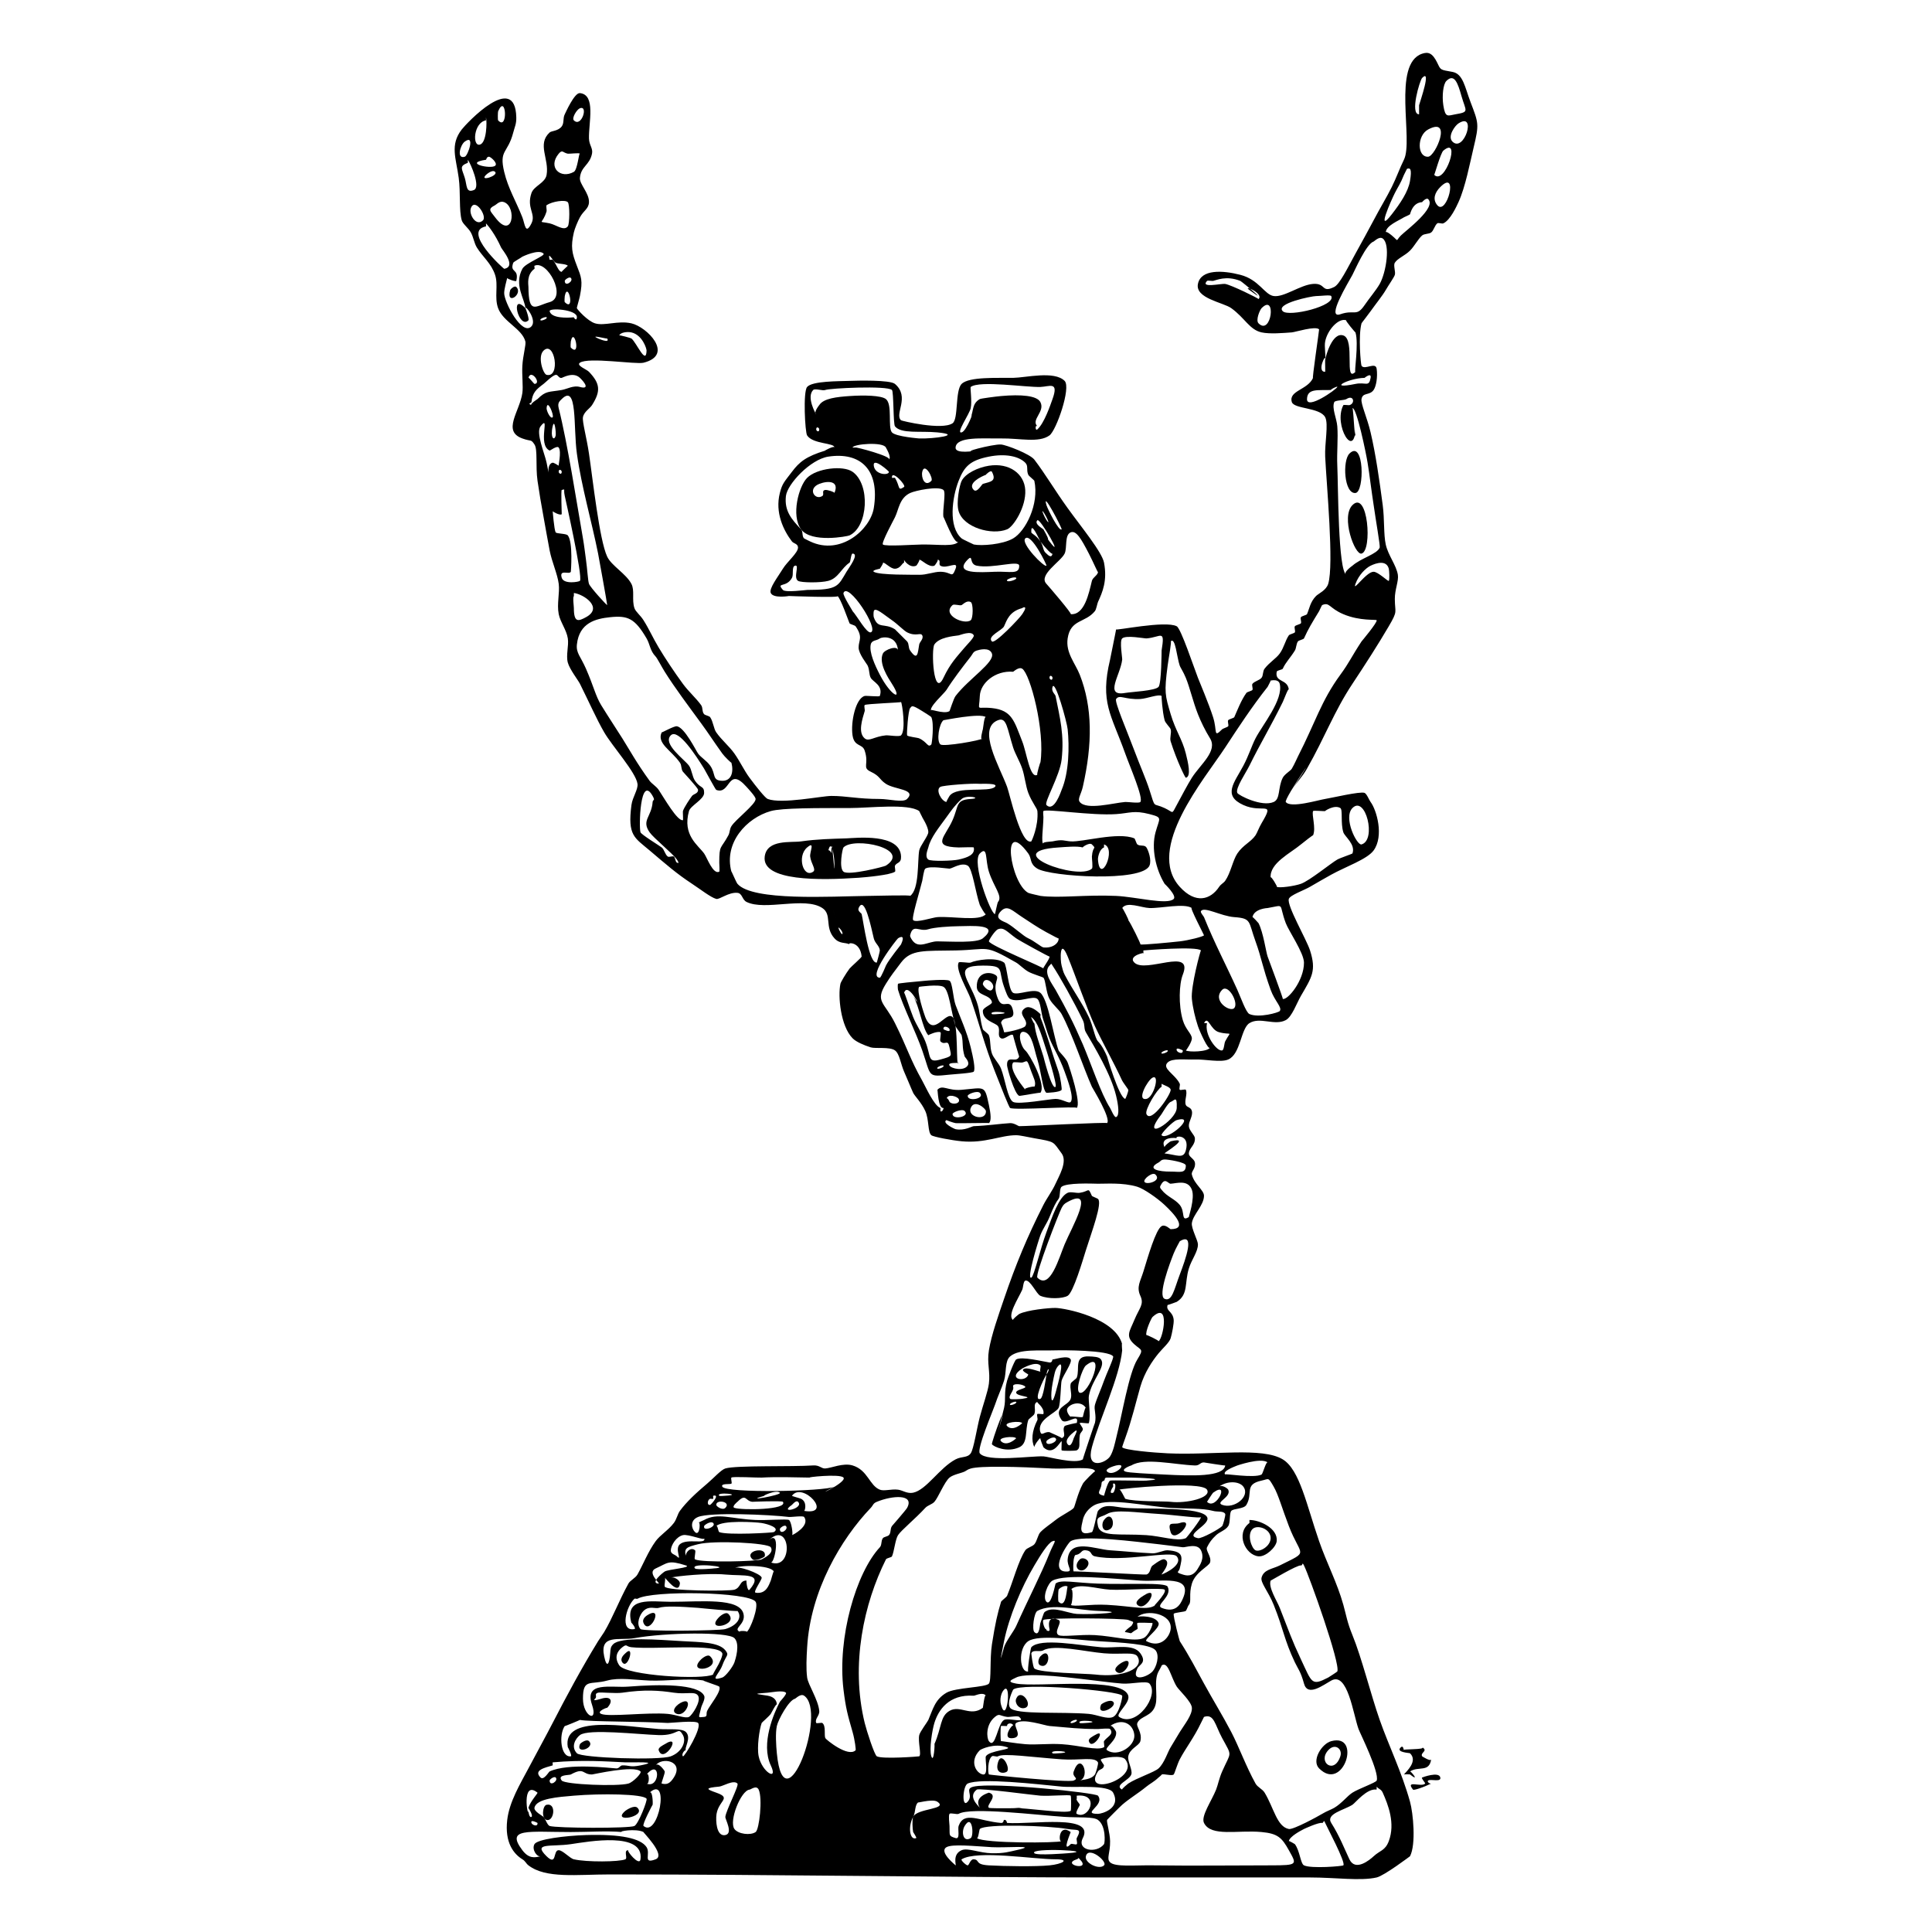 <?xml version="1.0" encoding="utf-8"?>
<!-- Generator: Adobe Illustrator 15.0.0, SVG Export Plug-In . SVG Version: 6.00 Build 0)  -->
<!DOCTYPE svg PUBLIC "-//W3C//DTD SVG 1.1//EN" "http://www.w3.org/Graphics/SVG/1.1/DTD/svg11.dtd">
<svg version="1.1" id="sgier-johnny-five_xA0_Image_1_"
	 xmlns="http://www.w3.org/2000/svg" xmlns:xlink="http://www.w3.org/1999/xlink" x="0px" y="0px" width="216px" height="216px"
	 viewBox="0 0 216 216" enable-background="new 0 0 216 216" xml:space="preserve">
<g>
	<path fill-rule="evenodd" clip-rule="evenodd" d="M57.044,32.424c0.027-0.092,0.482-0.534,0.678-0.339
		C58.533,32.896,56.529,34.23,57.044,32.424z"/>
	<path fill-rule="evenodd" clip-rule="evenodd" d="M58.74,34.457c0.069,0.073,0.452,1.241,0.339,1.354
		C58.015,36.875,56.967,32.603,58.74,34.457z"/>
	<path fill-rule="evenodd" clip-rule="evenodd" d="M150.865,50.714c1.662-1.662,1.709,4.31,0.679,4.403
		C150.265,55.232,150.074,51.504,150.865,50.714z"/>
	<path fill-rule="evenodd" clip-rule="evenodd" d="M110.56,52.069c2.296-0.361,3.961,0.91,4.065,2.709
		c0.11,1.894-1.317,4.115-2.031,4.403c-1.718,0.693-4.874-0.197-5.419-2.033c-0.292-0.973,0.113-2.947,0.339-3.388
		C107.938,52.929,109.33,52.262,110.56,52.069z M108.867,54.778c0.366,0.367,0.904-0.642,1.017-0.678
		c0.824-0.256,1.58-0.255,1.015-1.353c-0.124-0.247-0.741,0.361-0.675,0.337C109.752,53.254,108.106,54.019,108.867,54.778z"/>
	<path fill-rule="evenodd" clip-rule="evenodd" d="M89.561,59.182c-1.135-1.54-0.264-4.817,0.678-5.758
		c1.069-1.071,4.016-1.429,5.08-0.676c2.004,1.417,1.739,6.127-0.339,7.111C94.751,59.967,90.71,60.74,89.561,59.182z
		 M91.932,55.457c0.273-0.177-0.132-0.615,0.339-0.678c0.226-0.03,1.062,0.229,1.018,0.339c0.59-1.391-0.747-1.392-1.695-1.017
		C90.236,54.638,91.113,55.986,91.932,55.457z"/>
	<path fill-rule="evenodd" clip-rule="evenodd" d="M151.204,56.472c1.739-1.744,2.25,5.112,1.018,5.419
		C151.467,62.08,149.89,57.791,151.204,56.472z"/>
	<path fill-rule="evenodd" clip-rule="evenodd" d="M94.641,93.729c1-0.033,6.006-0.623,6.097,2.033
		c0.025,0.781-0.455,0.616-0.678,1.016c-0.063,0.115,0.1,0.606,0,0.678c-0.501,0.365-3.178,0.616-4.062,0.677
		c-4.284,0.295-10.857,0.408-10.502-2.371c0.253-1.956,2.941-1.534,4.065-1.694C91.375,93.81,92.971,93.785,94.641,93.729z
		 M90.915,97.455c0.358-0.251-0.24-0.892-0.336-1.694c-0.063-0.51,0.582-1.798-0.339-1.016
		C89.073,95.734,89.817,98.223,90.915,97.455z M94.302,97.455c0.579,0.466,4.57-0.566,4.744-0.678
		c2.922-1.897-3.564-3.261-4.744-2.031C94.187,94.866,93.768,97.022,94.302,97.455z M92.949,95.422c0-3.137,0.405,3.758,0.339,1.016
		c-0.022-0.823-0.345-2.694-0.678-1.354C92.637,94.966,92.949,95.239,92.949,95.422z"/>
	<path fill-rule="evenodd" clip-rule="evenodd" d="M108.528,107.615c0.551-0.266,2.775-0.67,3.727,0
		c0.328,0.233,0.46,3.092,1.014,3.388c0.576,0.306,2.359-0.593,3.049,0c0.888,0.764,1.48,4.949,2.034,6.437
		c0.056,0.15,0.835,0.875,1.015,1.354c0.256,0.683,1.516,4.504,1.017,5.08c0.204-0.235-6.957,0.271-7.45,0
		c-0.13-0.071-1.017-2.342-1.695-4.064c-1.204-3.065-1.656-5.06-2.709-8.128c-0.317-0.927-1.748-3.289-1.354-4.066
		C107.249,107.466,108.352,107.701,108.528,107.615z M116.656,114.052c-0.278-0.783-0.3-2.045-0.675-2.37
		c-0.502-0.434-2.09,0.481-3.049,0c-0.259-0.13-0.469-0.771-0.678-1.355c-0.706-1.963,0.146-2.372-2.371-2.372
		c-3.42,0-1.596,1.407-0.678,4.064c0.386,1.123,0.355,1.99,0.678,3.049c0.039,0.128,0.615,0.502,0.676,0.678
		c0.239,0.676,0.08,1.256,0.339,2.032c0.185,0.544,0.777,1.083,1.018,1.693c0.449,1.15,0.744,3.401,1.353,3.726
		c0.615,0.326,4.113-0.331,4.744-0.338c0.73-0.01,1.494,0.577,1.692,0.338c0.402-0.48-0.342-2.463-0.678-3.387
		c-0.588-1.632-1.302-2.702-1.692-3.727C116.99,115.179,116.921,114.786,116.656,114.052z"/>
	<path fill-rule="evenodd" clip-rule="evenodd" d="M116.317,113.373c0.047,0.046-0.021,0.276,0,0.34
		c0.372,0.969,0.844,2.357,1.356,4.064c0.188,0.629,0.554,1.634,0.678,2.032c0.218,0.708,0.386,1.935,0.339,2.031
		c-0.151,0.294-1.695,0.339-1.695,0.339c-0.41-0.236-0.587-2.354-1.014-3.725c-0.389-1.238-0.568-2.747-1.356-3.049
		c-0.989-0.379-0.567,1.539,0,2.033c0.502,0.433,2.373,3.851,1.692,4.74c0.061-0.078-2.293,0.371-2.37,0.34
		c-0.543-0.229-1.34-3.106-1.354-3.388c-0.072-1.302,1.053-0.171,1.354-1.016c-0.012,0.037-0.736-2.439-0.679-2.371
		c-0.25-0.293-0.953,0.548-1.353,0.338c-0.478-0.248-0.039-0.915-0.34-1.354c-0.267-0.389-1.7-0.586-1.692-1.692
		c0.003-0.426,1.095-0.718,1.015-1.018c-0.231-0.879-1.67-0.632-1.692-1.692c-0.033-1.584,1.31-1.753,2.031-1.354
		c0.733,0.402-0.449,0.804,0.339,2.71c0.558,1.345,1.349-0.286,1.692,1.354c0.257,1.21-1.198,0.41-1.353,1.354
		c0.019-0.124,0.377,1.036,0.339,1.016c0.124,0.067,2.161-0.378,2.37-0.678c0.493-0.704-1.033-1.367,0-2.031
		C115.121,112.379,115.86,112.934,116.317,113.373z M110.898,110.664c0.609-0.606-0.818-1.713-1.015-0.677
		C109.846,110.191,110.584,110.979,110.898,110.664z M111.576,113.373c2.173-0.122-1.16-0.481-0.678,0
		C110.962,113.436,111.48,113.379,111.576,113.373z M116.656,118.116c0.022,0.072,0.94,3.804,1.356,3.388
		c0.212-0.214-1.056-4.19-1.018-4.064c-0.645-2.03-0.989-3.197-1.692-3.727c-0.102-0.077,0.364,0.918,0.34,0.678
		C115.78,115.67,116.152,116.469,116.656,118.116z M113.269,118.794c-0.578,0.841,1.426,3.067,1.356,3.047
		c-0.425-0.124,1.092-0.464,1.018-0.337c0.265-0.451-0.141-1.118-0.34-1.694c-0.531-1.536-0.413-1.152-1.017-1.016
		C114.153,118.823,113.338,118.696,113.269,118.794z"/>
	<path fill-rule="evenodd" clip-rule="evenodd" d="M100.399,109.987c0.036-0.054,1.585-0.212,3.048-0.339
		c-0.019,0.001,2.349-0.214,2.709,0c0.333,0.196,0.397,1.937,0.678,2.709c0.474,1.302,1.26,2.958,1.693,4.743
		c0.265,1.086,0.548,2.427,0.339,2.709c-0.121,0.163-2.219,0.287-2.71,0.339c-2.536,0.264-2.021,0.238-3.048-2.709
		c-0.714-2.047-2.178-4.986-2.709-6.775C100.372,110.571,100.35,110.064,100.399,109.987z M107.174,118.794
		c-0.044,0.11-1.276-0.077-1.017,0.338c0.229,0.365,1.604,0.64,2.031,0c0.271-0.401-0.309-0.922-0.339-1.016
		c-0.325-1.077-0.129-1.442-0.336-2.371c-0.031-0.129-0.623-0.836-0.678-1.017c-0.535-1.682-0.711-4.045-1.356-4.402
		c-0.551-0.308-2.707-0.004-2.709,0c-0.366,0.366,0.574,3.122,0.678,3.387c0.937,2.373,2.31-0.756,3.048,0
		C107.205,114.438,106.838,119.658,107.174,118.794z M102.092,113.713c0.366,0.91,1.025,1.875,1.356,2.709
		c0.678,1.715,0.221,2.445,1.692,2.033c1.419-0.397,1.218-0.353,1.017-1.354c-0.207-1.03-0.479-0.143-1.017-0.679
		c-0.107-0.107,0.129-0.959,0-1.016c-0.364-0.158-1.378,0.312-1.354,0.339c-0.659-0.747-0.995-3.244-1.695-4.403
		c1.292,2.141-0.573-1.779-1.015-0.339C101.119,110.868,101.675,112.674,102.092,113.713z M106.157,115.067
		c-0.077-0.233-0.722-0.492-0.678,0C105.479,115.073,106.309,115.525,106.157,115.067z M105.479,119.132
		c-0.093-0.094-0.838,0.179-0.678,0.339C104.895,119.564,105.639,119.291,105.479,119.132z"/>
	<path fill-rule="evenodd" clip-rule="evenodd" d="M123.432,169.937c0.86-1.147,1.351,0.597,0.678,1.018
		C123.288,171.467,123.043,170.455,123.432,169.937z"/>
	<path fill-rule="evenodd" clip-rule="evenodd" d="M131.899,170.275c1.91-0.62-0.587,2.392-1.018,1.017
		C130.469,169.966,131.172,170.512,131.899,170.275z"/>
	<path fill-rule="evenodd" clip-rule="evenodd" d="M139.688,170.275c0.02-0.014-0.014-0.339,0-0.339
		c1.152-0.011,3.211,0.946,3.049,2.372c-0.08,0.693-1.243,1.769-2.031,1.692C139.236,173.86,138.101,171.451,139.688,170.275z
		 M140.367,173.324c0.454,0.228,1.678-0.426,1.692-1.354c0.016-1.041-1.491-1.558-2.032-1.016
		C139.399,171.582,139.917,173.1,140.367,173.324z"/>
	<path fill-rule="evenodd" clip-rule="evenodd" d="M85.496,174.001c-0.025,0.103-1.067,0.593-1.354,0.339
		C83.078,173.398,85.793,172.787,85.496,174.001z"/>
	<path fill-rule="evenodd" clip-rule="evenodd" d="M120.722,174.34c0.378-0.377,1.5,0.193,0.679,1.016
		C120.788,175.969,119.846,175.215,120.722,174.34z"/>
	<path fill-rule="evenodd" clip-rule="evenodd" d="M127.834,178.404c1.989-1.326,0.278,1.971-0.676,1.018
		C126.764,179.027,127.74,178.468,127.834,178.404z"/>
	<path fill-rule="evenodd" clip-rule="evenodd" d="M72.626,180.438c1.538-0.746-0.049,2.454-0.678,1.016
		C71.717,180.924,72.375,180.559,72.626,180.438z"/>
	<path fill-rule="evenodd" clip-rule="evenodd" d="M80.416,180.776c0.052-0.054,0.711-0.644,1.017-0.339
		C82.704,181.709,78.668,182.523,80.416,180.776z"/>
	<path fill-rule="evenodd" clip-rule="evenodd" d="M69.917,184.841c1.117-1.116,0.278,1.89-0.339,1.016
		C69.25,185.394,69.812,184.945,69.917,184.841z"/>
	<path fill-rule="evenodd" clip-rule="evenodd" d="M116.317,185.18c1.219-1.261,1.136,1.495,0,1.016
		C115.935,186.032,116.11,185.394,116.317,185.18z"/>
	<path fill-rule="evenodd" clip-rule="evenodd" d="M78.384,185.518c0.052-0.053,0.711-0.643,1.014-0.338
		C80.832,186.611,76.637,187.266,78.384,185.518z"/>
	<path fill-rule="evenodd" clip-rule="evenodd" d="M125.463,185.856c1.58-0.851,0.196,1.89-0.678,1.016
		C124.399,186.486,125.355,185.915,125.463,185.856z"/>
	<path fill-rule="evenodd" clip-rule="evenodd" d="M113.608,189.921c0.531-1.252,1.921,0.698,1.017,1.016
		C113.938,191.178,113.407,190.4,113.608,189.921z"/>
	<path fill-rule="evenodd" clip-rule="evenodd" d="M76.353,190.26c1.161-0.426,0.317,1.699-0.678,1.354
		C74.925,191.355,75.63,190.524,76.353,190.26z"/>
	<path fill-rule="evenodd" clip-rule="evenodd" d="M123.093,190.599c0.052-0.135,1.025-0.667,1.356-0.339
		C125.02,190.833,122.517,192.036,123.093,190.599z"/>
	<path fill-rule="evenodd" clip-rule="evenodd" d="M122.414,193.984c1.456-0.909-0.33,1.889-0.678,0.679
		C121.651,194.355,122.238,194.095,122.414,193.984z"/>
	<path fill-rule="evenodd" clip-rule="evenodd" d="M148.834,194.663c3.454-0.927,1.364,5.78-1.355,3.048
		C146.604,196.833,147.765,194.949,148.834,194.663z M149.852,196.356c0.27-0.829-0.602-1.512-1.356-0.678
		C147.279,197.02,149.17,198.435,149.852,196.356z"/>
	<path fill-rule="evenodd" clip-rule="evenodd" d="M64.837,195.002c0.044-0.109,0.736-0.619,1.014-0.339
		C66.584,195.395,64.34,196.206,64.837,195.002z"/>
	<path fill-rule="evenodd" clip-rule="evenodd" d="M74.318,195.002c2.079-1.323-0.129,2.322-0.675,0.677
		C73.541,195.38,74.153,195.106,74.318,195.002z"/>
	<path fill-rule="evenodd" clip-rule="evenodd" d="M111.576,197.033c0.384-1.33,1.406,0.627,1.018,1.016
		C112.34,198.301,111.186,198.394,111.576,197.033z"/>
	<path fill-rule="evenodd" clip-rule="evenodd" d="M158.994,198.727c0.027-0.014,1.885-0.711,2.034,0
		c0.115,0.562-1.069,0.133-1.356,0.34c-0.188,0.135,0.213,0.399,0.339,0.337c-0.898,0.436-1.951,0.779-2.031,0.679
		c-0.912-1.136,0.929-0.225,1.354-0.679C159.386,199.349,158.854,198.799,158.994,198.727z"/>
	<path fill-rule="evenodd" clip-rule="evenodd" d="M61.11,203.47c-0.606-0.171-0.452-1.604,0-1.694
		C62.262,201.544,61.929,203.698,61.11,203.47z"/>
	<path fill-rule="evenodd" clip-rule="evenodd" d="M69.917,202.452c0.066-0.057,0.993-0.701,1.354-0.338
		C72.298,203.142,68.276,203.846,69.917,202.452z"/>
	<path fill-rule="evenodd" clip-rule="evenodd" d="M157.641,198.388c-0.033-0.025-0.656-0.025-0.678,0
		c0.278-0.344,1.59-1.491,0.678-2.37c-0.05-0.047-1.668-0.093-1.018-0.678c0.271-0.241,0.312,0.329,0.34,0.339
		c-0.422-0.16,2.547-0.039,2.031-0.339c0.728,0.424-0.234,0.584,0,1.017c0.008,0.013,0.973,0.629,1.017,0.338
		c-0.234,1.505-1.397,0.729-2.37,1.354C157.731,197.991,158.804,199.309,157.641,198.388z"/>
	<path fill-rule="evenodd" clip-rule="evenodd" d="M158.994,6.005c0.681-0.229,1.152-0.097,1.695,1.016
		c0.399,0.818,0.278,0.766,1.692,1.016c1.199,0.212,1.392,1.715,2.031,3.387c0.901,2.356,0.968,2.455,0.339,5.081
		c-0.402,1.681-0.923,4.429-1.692,6.097c-0.209,0.454-0.915,2.019-1.695,2.37c-0.157,0.072-0.543-0.106-0.675,0
		c-0.287,0.232-0.395,0.794-0.679,1.017c-0.234,0.183-0.771,0.127-1.017,0.338c-0.449,0.389-0.865,1.207-1.354,1.694
		c-0.567,0.566-1.381,0.857-1.695,1.354c-0.192,0.306,0.107,1.003,0,1.355c-0.08,0.27-0.694,1.138-1.015,1.694
		c-0.366,0.631-1.103,1.54-1.694,2.37c-0.378,0.532-1.004,1.309-1.015,1.355c-0.381,1.401-0.083,4.616,0,4.742
		c0.336,0.527,1.579-0.481,1.692,0.339c0.127,0.9-0.05,1.959-0.339,2.37c-0.458,0.651-1.219,0.236-1.354,1.016
		c-0.094,0.533,0.626,2.068,1.015,3.725c0.576,2.452,0.979,5.303,1.355,8.13c0.21,1.578,0.091,3.281,0.339,4.403
		c0.271,1.229,1.181,2.306,1.354,3.386c0.113,0.685-0.345,1.637-0.339,2.709c0.009,1.594,0.367,1.269-0.675,3.048
		c-1.199,2.047-2.594,4.216-4.066,6.435c-2.042,3.079-3.043,5.902-5.079,9.484c-0.552,0.97-0.99,1.295-1.695,2.371
		c3.978-6.072-0.91,1.02-0.676,1.354c0.513,0.737,3.678-0.23,4.402-0.337c0.694-0.105,3.931-0.875,4.404-0.678
		c0.251,0.105,0.502,0.784,0.676,1.016c0.675,0.9,1.513,3.807,0.339,5.419c-0.72,0.991-3.181,1.838-4.741,2.709
		c-0.73,0.41-1.571,0.885-2.37,1.355c-0.659,0.387-2.235,0.932-2.37,1.356c-0.243,0.747,1.962,4.49,2.37,5.757
		c0.73,2.274,0.201,2.988-1.018,5.082c-0.477,0.82-1,2.343-1.692,2.71c-1.259,0.667-2.883-0.399-4.065,0.339
		c-0.973,0.609-0.976,3.459-2.37,4.064c-0.835,0.361-2.627-0.043-3.727,0c-1.105,0.043-2.53-0.178-3.049,0.339
		c-0.673,0.668,0.808,1.274,1.356,2.37c0.068,0.141-0.107,0.569,0,0.677c0.077,0.079,0.634-0.092,0.678,0
		c0.218,0.466-0.195,1.216,0,1.694c0.113,0.282,0.573,0.236,0.676,0.678c0.138,0.583-0.37,1.162-0.337,1.693
		c0.03,0.514,0.662,0.997,0.676,1.355c0.033,0.814-0.637,1.057-0.676,1.692c-0.027,0.392,0.602,0.593,0.676,1.017
		c0.124,0.686-0.433,0.968-0.339,1.355c0.272,1.098,1.358,1.724,1.355,2.37c-0.003,1.072-1.227,2.096-1.355,3.049
		c-0.08,0.59,0.669,1.925,0.678,2.37c0.014,0.834-0.7,1.673-1.015,2.709c-0.499,1.625-0.038,2.91-1.355,3.728
		c0.011-0.007-1.039,0.402-1.018,0.337c-0.239,0.716,0.601,0.69,0.678,1.694c0.03,0.394-0.187,1.528-0.339,2.032
		c-0.146,0.492-0.89,1.125-1.354,1.694c-0.681,0.831-1.565,2.111-2.034,3.725c-0.484,1.677-0.945,3.702-1.692,5.759
		c-0.061,0.169-0.358,0.986-0.339,1.016c0.229,0.318,3.522,0.606,5.08,0.678c5.119,0.231,10.582-0.714,12.872,0.677
		c1.896,1.15,2.668,5.123,4.063,9.146c0.862,2.479,2.02,4.639,2.709,7.113c0.328,1.177,0.43,1.961,1.017,3.386
		c1.025,2.494,2.065,6.682,3.049,9.483c1.004,2.862,2.456,5.805,3.388,9.146c0.353,1.266,0.691,4.758,0,6.097
		c0.003-0.005-2.878,2.175-3.727,2.371c-1.8,0.416-4.622,0-7.45,0c-7.15,0-14.885,0-22.354,0c-18.517,0-36.93-0.339-55.888-0.339
		c-3.719,0-7.194,0.49-9.143-1.016c-0.278-0.216-0.328-0.464-0.678-0.679c-0.951-0.586-1.993-1.84-1.692-4.401
		c0.237-2.039,1.461-4.041,2.371-5.759c0.94-1.779,1.894-3.504,2.709-5.081c1.588-3.076,3.217-6.104,5.08-9.145
		c0.198-0.323,0.516-0.744,0.678-1.017c0.937-1.568,1.651-3.489,2.709-5.419c0.195-0.357,0.783-0.609,1.014-1.016
		c0.593-1.042,1.199-2.584,2.034-3.726c0.496-0.68,1.417-1.224,2.031-2.033c0.32-0.423,0.411-0.989,0.678-1.354
		c0.744-1.016,1.841-2.03,3.049-3.048c0.716-0.605,1.557-1.55,2.031-1.694c1.199-0.362,7.483-0.175,9.821-0.338
		c0.717-0.051,0.907,0.368,1.356,0.338c0.695-0.045,2.001-0.653,3.049-0.338c1.706,0.515,1.882,2.252,3.048,2.71
		c0.488,0.19,1.271-0.094,2.032,0c0.518,0.063,1.028,0.479,1.692,0.338c1.491-0.314,2.946-2.783,4.744-3.726
		c0.692-0.364,1.315-0.145,1.693-0.677c0.333-0.47,0.686-2.824,1.017-4.065c0.364-1.368,0.907-2.855,1.015-3.726
		c0.174-1.36-0.237-2.259,0-3.725c0.284-1.734,1.097-4.001,1.695-5.759c1.312-3.851,2.597-6.945,4.401-10.5
		c0.392-0.767,0.995-1.562,1.356-2.37c0.358-0.808,1.37-2.453,0.678-3.388c-1.014-1.362-0.667-1.273-3.048-1.692
		c-0.813-0.144-1.607-0.339-2.034-0.339c-1.762,0.001-3.465,0.927-6.095,0.677c-1.097-0.104-3.151-0.487-3.388-0.677
		c-0.417-0.335-0.243-1.759-0.678-2.71c-0.444-0.968-1.185-1.668-1.356-2.033c-0.303-0.661-0.64-1.533-1.015-2.37
		c-0.366-0.821-0.504-2-1.017-2.37c-0.584-0.425-2.199-0.177-2.709-0.339c-0.771-0.247-1.629-0.608-2.031-1.018
		c-1.326-1.345-1.662-4.685-1.356-6.096c0.044-0.2,0.604-1.139,1.018-1.694c0.138-0.185,1.367-1.243,1.353-1.354
		c-0.176-1.766-1.706-1.54-1.353-1.355c-0.466-0.244-1.108-0.027-1.692-0.678c-1.136-1.254-0.234-2.652-1.356-3.386
		c-1.993-1.305-6.389,0.344-8.467-0.678c-0.504-0.248-0.463-0.96-1.017-1.016c-0.987-0.098-2.01,0.774-2.371,0.678
		c-0.618-0.167-1.789-1.09-2.709-1.693c-1.737-1.143-2.836-2.112-4.741-3.727c-1.695-1.437-2.48-1.657-2.031-5.08
		c0.116-0.889,0.764-1.738,0.675-2.372c-0.171-1.268-2.833-4.22-3.724-5.758c-0.838-1.444-1.756-3.509-2.709-5.419
		c-0.21-0.418-1.147-1.613-1.356-2.371c-0.226-0.826,0.127-1.883,0-2.709c-0.146-0.948-0.838-1.814-1.017-2.709
		c-0.226-1.155,0.132-2.387,0-3.388c-0.146-1.124-0.761-2.431-1.014-3.725c-0.246-1.251-0.433-2.411-0.678-3.726
		c-0.262-1.419-0.496-2.792-0.678-4.065c-0.234-1.651,0.036-3.499-0.339-4.063C59.335,49.06,59.42,49.39,58.4,49.02
		c-2.285-0.827-0.3-2.999,0-5.08c0.107-0.739-0.061-1.985,0-3.049c0.063-1.14,0.427-2.361,0.339-2.71
		c-0.372-1.438-2.489-2.193-3.049-3.725c-0.446-1.22,0.047-2.568-0.339-3.726c-0.432-1.299-1.391-2.017-2.032-3.048
		c-0.307-0.494-0.382-1.161-0.678-1.693c-0.275-0.497-0.893-0.939-1.016-1.355c-0.32-1.091-0.121-3.128-0.339-4.742
		c-0.299-2.219-1.005-3.688,0.339-5.419c0.511-0.659,5.983-6.52,6.097-1.354c0.017,0.744-0.166,1.027-0.339,1.693
		c-0.617,2.382-1.609,1.907-1.014,4.403c0.438,1.85,1.329,3.289,2.031,5.081c0.287,0.732,0.333,2.044,1.017,0.677
		c0.532-1.066-0.579-1.697,0-3.387c0.276-0.808,1.53-1.112,1.692-2.032c0.314-1.777-1.091-3.433,0.339-4.742
		c0.207-0.19,0.957-0.152,1.353-0.677c0.29-0.38,0.113-0.914,0.339-1.355c0.091-0.177,1.083-2.432,1.695-2.37
		c1.813,0.18,0.964,3.299,1.014,5.081c0.022,0.746,0.463,1.081,0.339,1.693c-0.265,1.296-1.243,1.408-1.353,2.709
		c-0.061,0.695,1.05,1.696,1.014,2.71c-0.025,0.745-0.59,0.917-1.014,1.693c-0.237,0.434-0.582,1.263-0.678,1.694
		c-0.364,1.609-0.223,2.271,0.339,3.725c0.488,1.268,0.684,1.629,0.339,3.387c-0.069,0.346-0.364,1.295-0.339,1.355
		c0.075,0.178,1.208,1.44,2.032,1.693c1.058,0.324,2.558-0.345,4.065,0c1.75,0.401,4.832,3.53,1.354,4.403
		c-0.841,0.211-6.186-0.653-7.111,0c-0.447,0.313,0.75,0.736,1.014,1.016c1.24,1.305,1.345,2.143,0.339,3.725
		c-0.237,0.375-0.91,0.747-1.014,1.356c-0.088,0.501,0.405,2.245,0.675,4.064c0.416,2.791,1.158,9.646,2.034,11.515
		c0.477,1.024,2.108,1.902,2.709,3.048c0.389,0.747,0.027,1.772,0.336,2.709c0.138,0.411,0.659,0.786,1.017,1.356
		c0.659,1.046,1.006,1.896,1.695,3.049c0.703,1.177,1.737,2.737,2.709,4.063c0.637,0.868,1.453,1.574,2.032,2.372
		c0.229,0.318,0.085,0.746,0.339,1.016c0.124,0.135,0.579,0.199,0.675,0.339c0.339,0.49,0.394,1.287,0.678,1.692
		c0.62,0.887,1.428,1.519,2.034,2.372c0.617,0.87,1.097,1.91,1.692,2.709c0.725,0.976,1.745,2.263,2.031,2.372
		c1.577,0.595,6.025-0.338,7.114-0.339c1.706-0.003,2.914,0.339,5.419,0.339c1.037,0,2.61,0.438,3.049,0
		c1.094-1.097-1.392-1.037-2.371-1.695c-0.786-0.526-0.612-0.841-1.695-1.354c-1.003-0.475-0.151-0.799-0.678-2.37
		c-0.265-0.79-1.155-0.382-1.354-1.695c-0.221-1.461,0.339-4.119,1.354-4.402c0.179-0.05,1.654,0.116,1.695,0
		c0.408-1.191-0.771-1.568-1.017-2.033c-0.201-0.382-0.11-0.835-0.339-1.355c-0.085-0.198-1.017-1.315-1.014-2.031
		c0.002-0.83,0.523-1.125-0.339-2.372c-0.085-0.121-0.631-0.231-0.678-0.337c-0.108-0.239-1.031-2.902-1.356-3.049
		c0.499,0.225-5.452,0.003-5.419,0c0.047-0.005-1.739,0.31-2.031-0.339c-0.221-0.491,0.816-1.822,1.356-2.709
		c0.471-0.78,1.695-1.771,1.692-2.371c0-0.427-0.499-0.445-0.678-0.678c-0.929-1.219-1.916-3.203-1.353-5.419
		c0.27-1.073,0.496-1.236,1.353-2.37c0.819-1.086,1.558-1.712,3.727-2.372c-0.212,0.065,1.05-0.61,1.018-0.339
		c0.069-0.539-2.401-0.357-3.049-1.355c-0.231-0.353-0.469-4.873,0-5.419c0.576-0.672,3.506-0.634,4.741-0.678
		c0.857-0.03,4.534-0.128,5.08,0.339c1.715,1.468-0.088,3.357,0.678,4.065c0.077,0.072,4.562,1.139,5.758,0.338
		c0.678-0.454,0.273-3.659,1.018-4.403c0.824-0.827,4.019-0.65,5.755-0.677c1.439-0.022,4.601-0.82,5.759,0.337
		c0.747,0.747-0.935,5.554-1.692,6.097c-1.21,0.868-3.3,0.306-5.419,0.339c-2.026,0.031-4.993-0.26-5.081,1.016
		c-0.052,0.759,2.1,0.379,2.371,0.339c-2.315,0.352,1.8-0.746,2.71-0.677c0.611,0.044,3.249,1.07,3.727,1.692
		c1.207,1.58,2.317,3.468,3.724,5.419c1.521,2.11,3.837,4.914,4.065,6.097c0.386,2.012-0.171,3.305-0.678,4.403
		c-0.075,0.164-0.188,0.831-0.34,1.016c-1.083,1.341-2.723,0.885-3.048,3.049c-0.24,1.608,0.852,2.784,1.355,4.064
		c1.423,3.626,1.437,7.703,0.34,12.532c-0.196,0.857-0.615,1.351-0.34,1.694c0.759,0.947,3.758,0.106,5.08,0
		c0.257-0.021,1.55,0.172,1.692,0c0.37-0.438-1.163-3.939-1.692-5.419c-1.573-4.395-2.844-5.693-1.692-10.5
		c-0.027,0.116,0.692-3.401,0.676-3.386c-0.21,0.202,5.51-1.013,6.775-0.339c0.477,0.253,1.912,4.586,2.37,5.758
		c0.193,0.496,1.213,2.891,1.695,4.403c0.493,1.552,0.003,2.366,1.014,1.354c0.08-0.079,0.643-0.26,0.679-0.339
		c0.074-0.167-0.104-0.531,0-0.677c0.085-0.116,0.631-0.236,0.678-0.339c0.317-0.706,0.753-1.875,1.354-2.71
		c0.086-0.117,0.631-0.234,0.678-0.339c0.075-0.163-0.107-0.539,0-0.678c0.224-0.29,0.794-0.392,1.018-0.677
		c0.201-0.259,0.115-0.728,0.339-1.016c0.552-0.72,1.279-1.125,1.692-1.694c0.477-0.658,0.606-1.432,1.018-2.033
		c0.082-0.123,0.628-0.229,0.675-0.339c0.08-0.172-0.102-0.521,0-0.677c0.086-0.125,0.629-0.229,0.678-0.337
		c0.08-0.177-0.102-0.519,0-0.678c0.083-0.129,0.626-0.226,0.679-0.339c0.251-0.56,0.35-1.367,1.014-2.032
		c0.271-0.269,1.133-0.628,1.356-1.356c0.658-2.147-0.188-11.078-0.339-14.226c-0.069-1.435,0.396-3.654,0-4.402
		c-0.584-1.103-3.481-0.906-3.727-1.694c-0.397-1.28,1.78-1.351,2.373-2.709c-0.154,0.35,0.7-5.395,0.676-5.42
		c-0.411-0.412-2.671,0.311-3.049,0.339c-0.979,0.074-2.479,0.2-3.385,0c-1.348-0.296-1.85-1.6-3.388-2.709
		c-0.888-0.641-4.052-1.084-3.727-2.71c0.333-1.658,2.759-1.53,4.741-1.016c2.098,0.543,2.706,2.221,3.727,2.371
		c1.154,0.169,2.971-1.244,4.404-1.355c1.472-0.114,0.907,1.067,2.37,0.339c0.599-0.297,1.464-2.07,2.371-3.726
		c0.719-1.312,1.461-2.635,2.031-3.726c0.691-1.322,1.485-2.621,2.031-3.725c0.519-1.042,0.891-2.115,1.356-3.048
		C158.054,15.677,155.612,7.144,158.994,6.005z M158.655,12.779c0.017,0-0.017-0.949,0-1.016c0.127-0.464,1.414-4.152,0.339-3.048
		C158.737,8.98,157.597,12.788,158.655,12.779z M161.364,11.763c0.224,1.456,0.493,1.167,1.356,1.016
		c1.596-0.278,1.166-0.315,0.678-2.032c-0.402-1.412-0.788-2.6-1.695-1.693C161.348,9.409,161.205,10.72,161.364,11.763z
		 M64.159,13.457c0.849,0.849,1.646-1.714,0.678-1.355C64.495,12.229,63.897,13.195,64.159,13.457z M55.691,13.457
		c1.136,1.237,0.904-3.101,0-1.016C55.655,12.521,55.639,13.399,55.691,13.457z M53.659,16.166c0.763-0.212,0.795-2.572,0.676-3.048
		c0.006,0.021,0.003,0.338,0,0.338C52.949,13.685,52.771,16.413,53.659,16.166z M162.382,15.828
		c1.304,1.303,2.768-3.373,0.678-2.032C162.657,14.053,161.806,15.25,162.382,15.828z M159.672,17.521
		c0.816-0.049,2.743-4.513,0-3.048C158.398,15.153,158.426,17.595,159.672,17.521z M51.965,17.521c0.359-0.116,1.187-2.565,0-1.693
		C51.436,16.217,51.021,17.825,51.965,17.521z M160.351,19.553c1.201,1.201,3.048-4.432,1.014-2.709
		C161.075,17.089,160.369,19.574,160.351,19.553z M64.159,19.214c0.408-0.228,0.568-2.213,0.678-2.032
		c-0.078-0.123-1.183,0.031-1.356,0c-0.538-0.094-0.593-0.509-1.017,0C61.201,18.702,62.651,20.059,64.159,19.214z M55.352,18.537
		c0.361-0.289-0.519-1.016-0.677-1.016c-0.281,0-0.305,0.334-0.339,0.339C51.757,18.244,54.862,18.93,55.352,18.537z M51.965,19.892
		c0.256,0.836,0.107,1.717,1.016,1.355c0.79-0.314-0.36-2.965-0.677-3.387c0.01,0.014,0.004,0.337,0,0.339
		C51.305,18.6,51.632,18.805,51.965,19.892z M156.963,19.553c-0.422,1.057-0.62,1.245-1.018,2.032
		c-0.399,0.793-2.161,4.723-0.339,2.371c0.932-1.2,1.83-2.514,2.034-3.726c0.224-1.34,0.036-1.489-0.339-1.355
		C157.296,18.878,156.974,19.525,156.963,19.553z M55.352,19.214c-0.304-0.304-0.963,0.286-1.017,0.339
		C53.528,20.36,55.779,19.642,55.352,19.214z M160.689,22.94c1.066,1.262,2.447-4.142,0.339-2.032
		C160.425,21.51,160.13,22.279,160.689,22.94z M157.641,23.957c-0.13,0.107-0.582,0.275-0.678,0.338
		c-0.535,0.355-2.018,0.92-2.032,1.694c0.006-0.245,0.759,0.406,0.676,0.338c0.852,0.702,0.366,0.652,1.017,0
		c0.56-0.559,4.011-3.102,3.049-4.064c-0.209-0.21-0.705,0.34-0.678,0.339C157.892,22.65,157.665,23.935,157.641,23.957z
		 M55.352,24.295c1.987,2.643,2.45-1.133,1.017-1.693c-0.493-0.193-0.833,0.242-1.017,0.338
		C54.483,23.388,54.801,23.562,55.352,24.295z M61.11,23.618c-0.471,1.563-1.105,1.041,0.339,1.354
		c0.744,0.162,1.59,0.894,2.031,0.339c0.218-0.275,0.229-2.482,0-2.709c-0.3-0.302-1.742-0.083-2.371,0.338
		C61.033,22.991,61.141,23.517,61.11,23.618z M53.997,24.633c0.485-0.484-0.918-2.595-1.355-1.354
		C52.396,23.978,53.25,25.381,53.997,24.633z M56.369,30.053c1.433-0.244-0.237-2.141-0.339-2.371
		c-0.681-1.51-1.409-2.399-1.695-2.71c0.013,0.013-0.002,0.339,0,0.339C51.604,25.829,56.317,30.062,56.369,30.053z M151.204,30.73
		c-0.466,0.875-2.99,4.969-1.353,4.403c1.606-0.557,1.788,0.332,2.709-1.017c0.532-0.781,1.293-1.67,1.692-2.371
		c0.725-1.272,1.216-4.446,0.339-5.08c-0.386-0.278-0.935,0.313-1.017,0.338C152.745,27.27,151.455,30.26,151.204,30.73z
		 M58.4,30.053c0.348-0.65,2.588-1.454,2.371-1.694c-0.513-0.566-2.362,0.332-2.371,0.339c-0.118,0.107-0.979,0.572-1.017,0.677
		c-0.43,1.187,0.675,0.579,0.339,2.032c-0.028,0.117-1.042-0.228-1.015-0.338c-0.083,0.352-0.336,1.225-0.339,1.693
		c-0.011,1.004,2.001,4.85,3.048,3.726c0.648-0.698-0.697-2.43-0.678-2.032C58.69,33.452,57.436,31.862,58.4,30.053z M62.802,30.392
		c-0.063-0.001,0.681-0.675,0.678-0.678c-0.174-0.227-1.075-0.203-1.354-0.338c-0.265-0.128-0.948-1.432-0.678-0.339
		c0.008,0.031,0.312-0.027,0.339,0C62.229,29.511,62.408,30.381,62.802,30.392z M59.079,32.085c0.028,3.143,0.764,2.135,2.371,1.693
		c1.987-0.548-0.278-4.755-1.695-4.065c-0.047,0.024,0.047,0.307,0,0.339C58.853,30.708,59.076,31.79,59.079,32.085z M63.819,31.069
		c-0.168-0.168-0.678,0.204-0.678,0.338C63.142,32.134,64.175,31.424,63.819,31.069z M134.947,31.408
		c-0.788,0.844,1.574,0.269,2.032,0.338c0.664,0.102,3.781,1.637,3.727,1.694c0.65-0.651-1.905-1.667-1.018-1.016
		c2.506,1.837-0.859-0.954-1.017-1.017c-1.585-0.638-2.721-0.06-3.046,0C135.507,31.429,135.022,31.328,134.947,31.408z
		 M63.142,33.779c1.185,1.184,0.355-2.449,0-0.678C63.125,33.182,63.092,33.727,63.142,33.779z M143.415,34.794
		c0.676,0.678,5.989-0.593,5.419-1.693c-0.083-0.16-1.177-0.004-1.695,0C146.635,33.106,142.55,33.929,143.415,34.794z
		 M140.706,36.149c1.447,1.447,2.034-3.417,0.339-1.693C140.852,34.652,140.358,35.803,140.706,36.149z M64.498,35.472
		c0.042-0.882-3.142-1.083-3.048-0.678c0.188,0.812,1.971,0.754,2.709,0.678C64.12,35.476,64.47,36.004,64.498,35.472z
		 M61.11,35.472c-0.093-0.093-0.838,0.178-0.678,0.339C60.526,35.904,61.27,35.632,61.11,35.472z M148.156,41.568
		c0.021,0-0.02-1.249,0-1.354c0.097-0.535,0.832-3.117,2.031-2.709c1.367,0.463,0.053,5.369,1.356,4.064
		c-0.18,0.178,0.391-3.152,0-4.402c0.019,0.062-1.252-1.437-1.018-1.355c-0.882-0.308-2.128,1.104-2.37,2.371
		c-0.116,0.604,0.088,1.456,0,2.032C148.288,39.349,147.15,41.603,148.156,41.568z M70.595,37.843
		c0.584,0.486,1.643,3.051,1.692,1.354c0.005-0.227-0.466-1.749-1.692-2.032c-0.485-0.112-1.257,0.01-1.356,0.338
		C69.258,37.439,70.528,37.79,70.595,37.843z M67.885,37.843c0.047,0.081-2.098-0.491-1.017,0
		C66.697,37.766,68.257,38.486,67.885,37.843z M63.819,38.859c1.183,1.184,0.356-2.449,0-0.677
		C63.803,38.263,63.767,38.808,63.819,38.859z M61.11,41.908c1.591,0.376,0.904-3.899-0.339-2.71
		C60.068,39.871,60.719,41.815,61.11,41.908z M59.754,42.923c0.838-0.028-0.405-1.726-0.675-0.677
		C59.106,42.14,59.71,42.926,59.754,42.923z M59.417,45.293c-0.231-0.098,0.673-0.674,0.675-0.676
		c0.965-0.963,1.254-0.76,2.709-1.016c0.631-0.111,1.293-0.54,2.035-0.339c1.08,0.295,0.592-0.449,0-1.016
		c-0.745-0.711-1.88-0.04-2.035,0c-0.322,0.084-0.424-0.39-0.675-0.339c-0.386,0.078-1.146,0.86-1.356,1.016
		c-0.846,0.634-1.227,0.969-1.354,2.033C59.401,45.085,58.913,45.079,59.417,45.293z M151.544,42.923
		c1.157-0.237,1.499,0.402,1.692-0.677c0.118-0.659-0.684,0-0.676,0C150.747,42.278,148.299,43.587,151.544,42.923z M115.981,48.004
		c0.774-0.689,1.458-2.735,1.692-3.387c0.728-2.03-0.342-1.391-1.356-1.355c-1.546,0.055-6.794-0.751-7.789,0
		c-0.08,0.061,0.162,1.582,0,2.371c-0.133,0.65-1.709,2.89-1.015,2.709c0.57-0.147,1.499-2.734,1.015-1.692
		c0.336-0.724,0.127-1.521,1.017-2.033c0.104-0.062,1.753-0.284,2.371-0.338c2.254-0.201,4.023-0.052,4.401,0.677
		c0.56,1.075-1.089,1.956-0.336,2.709C115.717,47.402,115.725,48.229,115.981,48.004z M90.915,43.601
		c-0.783,0.784,0.278,2.675,0.339,2.71c-0.344-0.19,0.361-1.05,0.339-1.018c0.477-0.763,1.987-0.917,3.388-1.014
		c1.584-0.112,3.542-0.077,4.065,0.338c0.764,0.607,0.185,3.176,0.675,3.725c0.433,0.483,3.093,0.679,3.048,0.678
		c1.604,0.053,4.948-0.398,2.032-0.678c-1.943-0.185-4.043,0.188-4.741-0.677c-0.207-0.255-0.135-3.869-0.339-4.064
		c-0.535-0.513-6.993-0.198-7.451,0C91.992,43.723,91.121,43.395,90.915,43.601z M146.125,44.617
		c-0.03,1.249,3.288-1.074,3.387-1.355c0.053-0.153-0.915,0.349-0.678,0.339C147.385,43.662,146.155,43.381,146.125,44.617z
		 M62.463,45.633c0.995,3.944,2.004,10.532,2.712,14.564c0.141,0.802,0.226,1.583,0.336,2.371c0.152,1.059,0.215,2.359,0.339,2.709
		c0.141,0.391,1.99,2.415,2.034,2.372c0.027-0.029-0.967-5.511-1.017-5.758c-0.708-3.557-1.853-7.46-2.371-11.177
		c-0.414-2.967,0.094-7.884-1.695-6.097C62.577,44.844,62.309,45.021,62.463,45.633z M149.173,44.956
		c-0.295,0.684,0.268,1.803,0.339,2.709c0.105,1.369-0.068,2.944,0,4.403c0.103,2.195,0.077,11.742,1.015,12.193
		c-0.46-0.222,0.694-1.031,0.678-1.016c0.954-0.854,2.771-1.29,3.049-2.031c0.066-0.175-0.44-3.057-0.678-4.742
		c-0.094-0.685-0.234-1.523-0.339-2.372c-0.1-0.817-0.254-1.832-0.34-2.37c-0.154-0.991-1.224-6.189-1.692-6.097
		c0.119-0.022,0.34,5.431,0.34,2.033c0,3.931-2.528-0.147-1.356-2.372c0.033-0.061,0.596,0.023,0.678,0
		c0.673-0.179,0.485-1.212-0.339-0.676C150.295,44.767,149.267,44.74,149.173,44.956z M61.788,46.65
		c0.185-0.186-0.606-2.145-0.678-1.017C61.091,45.928,61.543,46.892,61.788,46.65z M61.11,51.73c0.551,2.577-0.234,0.165,0.678,0
		c0.124-0.022,0.678,0.335,0.675,0.339c-0.088,0.213,0.347-1.577,0-2.033c-0.188-0.25-0.965,0.362-1.014,0.339
		c-1.414-0.67,0.141-4.194-1.017-2.709C59.883,48.373,60.881,50.655,61.11,51.73z M62.127,48.681
		c0.053-0.235-0.118-1.971-0.339-1.016C61.49,48.954,61.97,49.362,62.127,48.681z M91.593,48.004c0-0.188-0.339-0.384-0.339,0
		C91.253,48.192,91.593,48.389,91.593,48.004z M95.658,50.036c-0.027-0.092,4.135,1.004,3.724,1.354
		c0.322-0.273-0.309-1.289-0.336-1.354c-0.303-0.671-3.655-0.403-3.727,0C95.319,50.038,95.656,50.029,95.658,50.036z
		 M107.174,53.761c-0.722,1.844-1.183,5.141,0.339,6.436c0.146,0.125,1.395,0.687,1.354,0.678c0.871,0.176,3.214,0.008,4.401-0.678
		c1.376-0.794,2.936-3.82,2.374-6.436c-0.02-0.087-0.618-0.538-0.679-0.677c-0.248-0.563,0.039-0.98-0.339-1.354
		c-0.738-0.736-2.246-1.042-4.065-0.678C108.492,51.466,107.819,52.11,107.174,53.761z M89.9,60.197
		c0.019,0.02,0.716,0.358,0.678,0.339c3.435,1.627,6.731-1.373,7.112-3.727c0.697-4.322-1.508-6.301-5.08-5.758
		c-2.009,0.306-4.592,3.076-4.744,4.405c-0.19,1.688,0.65,2.614,1.695,3.725C89.804,59.439,89.639,59.959,89.9,60.197z
		 M99.382,52.747c0-0.055-1.819-1.697-1.692-0.678C97.819,53.105,99.391,53.181,99.382,52.747z M62.802,52.747
		c0-0.189-0.339-0.386-0.339,0C62.463,52.934,62.802,53.13,62.802,52.747z M104.126,53.761c0.265-0.266-0.764-2.157-1.017-1.014
		C102.968,53.384,103.384,54.502,104.126,53.761z M101.077,54.439c0.259-0.177-1.433-2.012-1.356-1.016
		c0.003,0.021,0.325-0.023,0.339,0C100.658,54.418,100.331,54.949,101.077,54.439z M62.802,57.488
		c-0.193,0.181-1.017-0.29-1.014-0.339c0.003-0.083,0.157,2.075,0.339,2.37c0.097,0.163,1.172,0.116,1.354,0.339
		c0.604,0.737,0.345,4.056,0.339,4.065c-0.176,0.364-1.328-0.333-1.017,0.677c0.237,0.761,1.943,0.456,2.035,0.339
		c0.347-0.451-1.685-9.436-1.695-9.483c-0.188-0.866,0.129-0.764-0.339-0.678C62.703,54.796,62.808,57.484,62.802,57.488z
		 M100.06,57.827c-0.193,0.395-1.541,2.861-1.353,3.049c0.242,0.242,3.514,0.007,4.402,0c1.94-0.017,3.603,0.287,4.065-0.339
		c-0.436,0.587-1.753-3.068-1.695-2.71c-0.132-0.801,0.314-2.787,0-3.048c-0.562-0.471-3.15,0.065-3.724,0.339
		C100.545,55.691,100.49,56.95,100.06,57.827z M118.69,59.182c0.091-0.092-2.238-4.519-1.695-2.709
		C117.128,56.915,118.401,59.471,118.69,59.182z M116.995,57.827c-0.265-0.532-0.639-1.043-0.339-0.339
		C117.023,58.341,117.491,58.816,116.995,57.827z M117.335,60.537c1.741,2.285-1.062-2.663-1.354-2.371
		c-0.414,0.412,0.64,0.951,0.675,1.016C117.577,60.805,116.888,59.949,117.335,60.537z M116.995,61.891
		c0.11,0.087,0.56,0.63,0.679,0c-0.033,0.178-0.865-0.693-1.356-1.354c-0.102-0.141-1.1-2.476-1.015-1.018
		c0.006,0.132,0.588,0.346,1.015,1.018C116.73,61.181,116.544,61.533,116.995,61.891z M119.027,61.891
		c-0.425,0.895-2.978,2.399-2.032,3.386c0.18,0.189,2.944,3.407,2.71,3.388c1.544,0.121,2.026-2.315,2.37-3.726
		c0.1-0.401,0.695-0.641,0.679-1.016c0.011,0.207-0.519-1.078-1.018-2.033c-0.874-1.684-1.419-2.617-2.031-2.372
		C118.997,59.806,119.33,61.258,119.027,61.891z M116.995,63.246c0.066-0.064-1.72-3.699-2.37-3.048
		C114.082,60.74,116.762,63.481,116.995,63.246z M92.61,64.939c-0.876,0.236-3.054,0.214-3.388,0
		c-0.573-0.368,0.218-1.856-0.339-1.694c-0.4,0.116-0.132,0.976-0.339,1.355c-0.634,1.162-1.805,0.448-1.014,1.355
		c0.273,0.314,2.583,0,2.709,0c3.457,0,3.435-0.408,4.402-2.032c0.276-0.466,1.456-2.008,0.678-2.033
		c-0.179-0.005-0.223,0.94-0.339,1.016C94.076,63.502,93.74,64.635,92.61,64.939z M111.237,63.924
		c1.659-0.066,2.743,0.353,2.71-0.678c-0.02-0.659-2.969,0.354-4.741,0c-0.904-0.18-0.361-1.336-1.018-0.678
		C106.562,64.208,109.592,63.987,111.237,63.924z M100.06,63.585c-0.501,0.015-1.1-0.718-1.353-0.678
		c0.126-0.019-0.323,0.666-0.339,0.678c-0.011,0.007-0.937,0.166-0.678,0.339c0.592,0.397,4.481,0.32,5.08,0.338
		c0.799,0.023,1.668-0.346,2.371-0.338c1.315,0.014,1.246,0.821,1.695-0.339c0.375-0.97-1.009,0.083-1.695-0.339
		c-0.27-0.167,0.132-0.623-0.339-0.678c0.179,0.022-0.287,0.659-0.336,0.678c-0.623,0.234-1.428-0.689-1.695-0.678
		c0.116-0.004-0.262,0.645-0.339,0.678c-0.764,0.326-1.433-0.685-1.354-0.678v0.339C100.868,62.926,100.683,63.565,100.06,63.585z
		 M153.575,63.924c0.507,0.008,1.623,1.122,1.695,1.016c0.104-0.158,0.049-1.163,0-1.354c-0.265-1.002-1.4-0.648-2.034-0.339
		c-0.519,0.252-1.323,1.006-1.692,2.032C151.174,66.304,152.748,63.907,153.575,63.924z M113.608,64.601
		c-0.171-0.172-1.186,0.167-1.015,0.339C112.765,65.112,113.779,64.771,113.608,64.601z M95.319,68.326
		c0.485,0.507,1.565,2.507,2.031,2.371c1.009-0.292-2.558-5.717-3.048-4.402C94.203,66.562,95.402,68.414,95.319,68.326z
		 M64.159,67.987c0,1.652,0.504,1.48,1.353,1.017c1.952-1.062-0.204-2.554-1.353-2.709c-0.005-0.001,0.011,0.322,0,0.339
		C64.015,66.815,64.159,67.742,64.159,67.987z M106.496,67.649c-1.251,1.118,1.323,2.251,2.032,1.694
		c0.281-0.22,0.295-1.884,0-2.033c-0.455-0.231-0.869,0.276-1.015,0.339C107.296,67.742,106.667,67.496,106.496,67.649z
		 M147.479,68.326c-0.8,1.311-1.208,1.972-1.692,3.049c-0.05,0.11-0.593,0.213-0.679,0.339c-0.204,0.305-0.176,0.754-0.339,1.016
		c-0.529,0.851-1.022,1.3-1.354,2.033c-0.055,0.118-0.647,0.175-0.678,0.339c-0.234,1.24,1.246,0.766,1.356,2.031
		c-0.03-0.347-0.535,1.064-0.679,1.355c-1.384,2.81-2.473,4.566-3.727,7.113c-0.402,0.818-1.596,2.54-1.354,3.048
		c0.127,0.268,2.731,1.6,4.063,1.016c0.774-0.337,0.452-1.587,1.017-2.709c0.204-0.406,0.885-0.786,1.015-1.016
		c0.336-0.588,0.519-1.039,0.678-1.354c1.938-3.783,2.603-6.228,4.744-9.146c1.022-1.395,1.227-1.989,2.37-3.725
		c-0.014,0.021,1.811-2.158,1.692-2.371c-0.066-0.117-1.853,0.116-3.727-0.678c-1.607-0.682-1.516-1.385-2.37-1.016
		C147.781,67.665,147.511,68.273,147.479,68.326z M112.255,70.02c-0.207,0.46-1.94,1.108-1.356,1.694
		c0.322,0.321,3.046-2.539,3.388-3.048c0.794-1.181-0.097-0.652,0-0.678C112.85,68.362,112.563,69.332,112.255,70.02z M97.69,69.004
		c0.479,1.382,1.171,0.593,2.37,1.355c0.028,0.018,1.326,1.321,1.356,1.354c0.242,0.284,0.11,0.689,0.339,1.016
		c0.852,1.22,0.846,0.277,1.014-0.677c0.05-0.281,0.527-0.645,0.339-1.017c-0.185-0.365-0.689,0.168-1.692-0.339
		c-0.353-0.176-1.081-0.935-1.695-1.354c-0.915-0.628-1.894-1.525-2.031-1.017C97.654,68.459,97.646,68.875,97.69,69.004z
		 M64.498,72.052c-0.104,0.962,0.405,1.32,1.014,2.71c0.854,1.946,1.075,3.051,1.695,4.064c0.846,1.379,1.717,2.685,2.371,3.725
		c0.813,1.297,1.599,2.748,3.048,4.743c0.243,0.334,0.744,0.61,1.017,1.016c0.615,0.92,2.087,3.521,2.709,3.387
		c0.044-0.009-0.024-0.937,0-1.017c0.127-0.419,0.844-1.467,1.015-1.692c0.173-0.227,0.692-0.259,0.678-0.678
		c-0.008-0.229-1.599-1.909-1.692-2.032c-0.226-0.295-0.113-0.69-0.339-1.017c-0.973-1.389-2.621-2.15-2.034-3.387
		c-0.039,0.085,1.375-0.725,1.695-0.677c0.865,0.132,2.133,2.713,2.37,3.048c0.312,0.437,0.946,0.784,1.354,1.355
		c0.67,0.934,0.166,1.67,1.356,1.694c1.006,0.018,1.298-0.965,1.017-2.033c0.024,0.097-0.761-0.659-1.017-1.016
		c-1.07-1.493-1.478-2.168-2.371-3.386c-1.414-1.934-2.938-3.955-4.066-5.758c-0.375-0.603-0.84-1.511-1.014-1.694
		c-0.648-0.677-0.62-1.352-1.017-2.033c-1.317-2.256-2.114-2.572-4.065-2.371C66.604,69.169,64.759,69.62,64.498,72.052z
		 M104.465,72.052c-0.367,0.538-0.11,6.102,1.014,3.726c0.769-1.624,1.478-2.324,2.371-3.386c0.271-0.321,1.105-1.149,1.018-1.356
		c-0.251-0.579-1.541-0.019-1.693,0C106.527,71.124,105.005,71.256,104.465,72.052z M97.351,72.052
		c-0.195,0.877,0.46,2.312,1.017,3.386c1.224,2.375,2.663,3.057,1.354,1.016c-0.433-0.676-1.513-2.313-1.014-3.386
		c0.204-0.438,1.646-0.972,1.692-0.339c-0.132-1.776-1.819-1.512-2.032-1.354C97.996,71.653,97.466,71.544,97.351,72.052z
		 M125.463,71.375c-0.316,0.285,0.022,2.173,0,2.37c-0.201,1.749-2.056,4.148,0.339,3.727c0.712-0.126,3.35-0.237,3.727-0.678
		c0.328-0.38,0.337-4.049,0.34-4.064c0.399-2.464-0.062-1.48-1.695-1.354C127.96,71.391,125.901,70.98,125.463,71.375z
		 M130.543,74.423c-0.396,3.006-0.284,3.308,0.339,5.419c0.557,1.883,1.285,2.762,1.695,4.403c0.251,1.01,0.631,2.576,0,2.709
		c-0.071,0.015-1.02-1.934-1.695-4.064c-0.129-0.411,0.116-0.939,0-1.355c-0.058-0.208-0.59-0.682-0.678-1.016
		c-0.259-0.995-0.358-2.725-0.336-2.709c-0.328-0.239-1.627,0.295-2.374,0.339c-1.736,0.098-2.323-0.543-2.709,0
		c-0.21,0.295,1.229,3.603,2.034,5.758c0.581,1.559,1.326,3.25,1.692,4.402c0.703,2.201,0.319,1.392,1.692,2.031
		c1.056,0.494,0.75,0.783,1.356-0.337c0.466-0.864,1.254-2.361,1.692-3.049c0.967-1.512,2.907-2.981,2.034-4.403
		c-0.571-0.926-1.025-1.875-1.356-2.709c-0.56-1.419-0.894-2.944-1.354-4.064c-0.278-0.674-0.606-1.148-0.678-1.355
		c-0.331-0.948-0.485-3.266-1.018-2.709C131.031,71.558,130.673,73.449,130.543,74.423z M108.528,73.407
		c-0.883,1.123-2.026,2.627-2.71,3.725c-0.254,0.408-2.073,1.992-1.692,2.371c-0.436-0.434,1.361,0.422,2.031,0
		c0.025-0.015,0.455-1.403,0.678-1.692c1.48-1.935,4.413-3.764,4.063-4.742c-0.271-0.762-1.472-0.411-1.692-0.339
		C108.773,72.871,108.773,73.094,108.528,73.407z M109.545,77.811c-0.077,1.822-0.49,1.158,1.354,1.354
		c2.258,0.24,2.489,1.46,3.388,3.727c0.499,1.257,0.868,4.239,1.695,3.727c-0.141,0.085,0.38-1.647,0.336-1.356
		c0.543-3.566-1.144-9.921-2.031-10.499c-0.381-0.249-0.987,0.34-1.018,0.339C111.26,74.944,109.605,76.369,109.545,77.811z
		 M117.674,75.778c0-0.189-0.339-0.385-0.339,0C117.335,75.966,117.674,76.162,117.674,75.778z M141.72,76.793
		c-1.77,2.238-3.299,4.576-4.74,6.775c-2.327,3.546-8.944,11.318-5.08,15.579c1.78,1.964,3.451,1.435,4.401,0
		c0.204-0.307,0.502-0.423,0.679-0.677c0.604-0.861,0.852-2.293,1.355-3.048c0.635-0.953,1.517-1.279,2.032-2.032
		c0.171-0.25,0.399-0.89,0.678-1.354c1.549-2.609,0.132-1.05-2.034-2.033c-2.359-1.072-1.018-2.488,0-4.403
		c0.593-1.114,0.938-2.24,1.356-3.049c0.793-1.531,3.131-4.322,2.709-6.097c-0.165-0.695-1.367-0.276-1.017-0.338
		C142.067,76.115,141.745,76.765,141.72,76.793z M118.013,77.811c0.493,2.467,0.989,4.35,0.678,7.111
		c-0.206,1.811-1.987,4.789-1.695,5.082c0.853,0.852,1.627-1.534,1.695-1.694c0.833-1.953,0.871-4.871,0.676-6.774
		c-0.083-0.823-1.406-5.605-1.692-4.742C117.503,77.306,117.977,77.631,118.013,77.811z M96.673,79.503
		c-0.271,0.91-0.775,2.399,0,3.048c0.479,0.402,1.047-0.209,2.373-0.339c0.292-0.027,1.502,0.19,1.692,0
		c0.571-0.569,0.121-3.589,0-3.725c0.058,0.064-3.95,0.193-4.065,0.339C96.576,78.949,96.72,79.349,96.673,79.503z M101.417,82.212
		c0.074,0.153,1.155,0.248,1.353,0.339c0.924,0.425,0.962,1.09,1.356,0.678c0.058-0.061,0.333-2.293,0-3.048
		c-0.036-0.077-0.926-0.62-1.017-0.678c-1.224-0.764-1.144-0.558-1.354-0.339C101.538,79.39,101.35,82.08,101.417,82.212z
		 M105.14,83.229c0.339,0.28,4.524-0.442,4.744-0.678c-0.413,0.441,0.012-1.069,0-1.016c0.047-0.219,0.16-1.503,0.34-1.354
		c-0.609-0.507-4.775,0.364-4.745,0.339C104.978,80.931,104.677,82.846,105.14,83.229z M112.594,87.97
		c0.322,0.877,1.538,6.548,2.709,6.097c0.022-0.008,0.819-1.681,0.679-3.387c-0.027-0.316-0.609-0.966-1.018-2.032
		c-0.295-0.771-0.399-1.891-0.678-2.709c-0.284-0.841-0.783-1.635-1.018-2.371c-0.675-2.139-0.711-3.427-1.692-3.048
		C109.195,81.438,111.742,85.661,112.594,87.97z M77.028,85.6c0.317,0.43,0.348,1.213,0.678,1.694c0.604,0.88,1.02,0.54,1.017,1.354
		c-0.005,0.73-1.521,1.416-1.695,2.032c-0.752,2.695,1.009,3.794,1.695,4.742c0.325,0.451,0.995,2.39,1.692,2.033
		c0.058-0.03,0-0.925,0-1.017c0-2.034,0.168-1.469,1.017-3.047c0.174-0.324,0.127-0.669,0.339-1.017
		c0.458-0.75,2.718-2.439,2.709-3.047c-0.006-0.265-0.761-1.069-1.017-1.356c-2.131-2.39-1.762,0.951-3.388,0.339
		c-0.083-0.03-1.265-2.229-1.354-2.371c-0.871-1.401-2.897-4.556-3.727-3.727C74.048,83.161,76.513,84.895,77.028,85.6z
		 M105.818,89.664c-0.061-0.009,0.328-0.663,0.339-0.676c0.846-1.155,4.422-0.358,5.08-1.018c0.444-0.442-1.494-0.322-1.692-0.339
		c-0.929-0.072-4.08,0.168-4.405,0.339C104.553,88.279,105.256,89.583,105.818,89.664z M75.675,96.438
		c0.38,0.191,0.03-0.291,0-0.338c-0.469-0.688-2.597-2.398-3.049-3.048c-0.942-1.354,0.215-1.695,0.339-3.388
		c0.022-0.307,0.328-0.095,0-0.676c-1.406-2.486-1.549,3.528-1.356,4.064c0.097,0.262,2.114,1.493,2.371,1.694
		c0.284,0.219,0.38,0.808,0.678,1.016c0.151,0.106,0.51-0.087,0.678,0C75.474,95.832,75.509,96.357,75.675,96.438z M105.818,91.358
		c-0.852,1.184-1.756,2.262-2.032,3.388c-0.069,0.275-0.43,1.022,0,1.354c0.281,0.218,2.704,0.152,3.388,0
		c0.996-0.222,1.872-0.539,1.693-1.354c-0.011-0.055-1.547,0.003-1.693,0c-3.123-0.08-1.488-1.205-0.678-3.049
		c0.717-1.629,0.32-2.266,2.032-2.37c1.392-0.087-0.449-0.514-1.015,0C106.769,90.002,106.348,90.625,105.818,91.358z
		 M152.222,94.407c1.706-0.487,0.443-5.541-1.018-4.066C150.141,91.417,151.706,94.553,152.222,94.407z M81.772,97.455
		c-0.078-0.284,0.532,1.185,0.675,1.355c1.676,1.958,10.436,1.403,14.564,1.354c1.229-0.015,4.909-0.121,4.744,0
		c1.044-0.754,0.808-3.91,1.014-5.081c0.091-0.502,0.998-1.614,1.017-2.032c0.028-0.628-0.777-1.798-0.678-1.694
		c-0.039-0.04-0.323-0.667-0.339-0.678c-1.235-0.877-5.584-0.339-7.789-0.339c-3.674,0-7.553-0.015-8.807,0.339
		C83.473,91.445,80.906,94.218,81.772,97.455z M116.656,91.358c-0.017,1.249-0.281,2.785,0,3.049
		c-0.322-0.301,0.857-0.303,1.018-0.339c1.146-0.258,1.29-0.052,2.031,0c1.323,0.094,5.289-1.088,7.114-0.339
		c0.088,0.037,0.234,0.601,0.339,0.678c0.325,0.245,0.788,0.001,1.015,0.339c0.195,0.288,0.611,1.401,0.339,2.031
		c-0.816,1.878-11.064,1.236-12.53,0.339c-0.907-0.554-0.609-1.139-1.018-1.694c-3.131-4.263-2.004,3.325,0,4.403
		c0.144,0.077,1.464,0.353,1.354,0.339c2.104,0.27,5.107-0.154,8.468,0c2.205,0.101,5.733,1.042,6.436,0.339
		c0.372-0.372-1.02-1.703-1.017-1.693c-1.009-1.654-1.5-3.994-1.015-5.758c0.449-1.64,0.844-1.639-0.678-2.033
		c-1.742-0.449-2.181-0.109-3.727,0c-2.696,0.191-7.845-0.623-8.129-0.339C116.591,90.748,116.659,91.253,116.656,91.358z
		 M146.803,90.68c-0.174,0.437,0.348,1.888,0,2.71c0.027-0.07-0.953,0.678-1.356,1.016c-1.163,0.979-3.527,2.098-3.387,3.725
		c-0.03-0.349,0.862,1.119,0.678,1.016c0.278,0.157,1.957-0.072,2.709-0.337c0.957-0.339,3.338-2.293,4.065-2.71
		c0.293-0.168,1.679-0.641,1.692-0.678c0.375-1.022-0.856-1.876-1.017-2.371c-0.325-1.014-0.041-2.529-0.336-2.711
		c-0.679-0.415-1.795,0.364-1.695,0.339C148.013,90.717,146.842,90.583,146.803,90.68z M118.352,94.746
		c-6.824,0.43,2.178,3.76,3.724,2.371c0.138-0.123-0.014-1.148,0-1.355c0.094-1.292,0.573-0.759,0-1.354
		c-0.253-0.264-1.107,0.312-1.014,0.339C120.405,94.566,119.168,94.693,118.352,94.746z M122.754,96.1
		c0.22,2.959,2.149-1.249,0.678-1.693c0.003,0.001,0.006,0.336,0,0.339C122.943,94.908,122.731,95.812,122.754,96.1z
		 M111.237,102.196c0.022,0,0.265-1.268,0.339-1.354c0.558-0.642-0.463-1.662-1.017-3.386c-0.43-1.349-0.103-2.951-1.015-2.033
		C108.583,96.388,110.782,102.214,111.237,102.196z M103.448,97.116c-0.16,0.107-0.287,1.13-0.339,1.354
		c-0.262,1.108-1.232,4.186-1.017,4.403c0.331,0.331,2.164-0.3,2.709-0.339c1.681-0.119,4.763,0.508,5.422-0.339
		c-0.092,0.116-0.67-0.988-0.679-1.016c-0.485-1.399-0.824-4.102-1.356-4.403c-0.708-0.402-1.7,0.321-2.031,0.339
		C105.945,97.127,103.96,96.771,103.448,97.116z M96.333,102.196c0.201,0.809,0.805,5.59,1.695,5.419
		c0.003,0,0.347-1.232,0.339-1.355c-0.036-0.52-0.54-0.78-0.678-1.354c-0.292-1.206-1.025-4.896-1.692-3.386
		C95.843,101.864,96.309,102.091,96.333,102.196z M126.142,102.874c0.223,0.233,1.475,2.769,1.353,2.709
		c0.177,0.085,3.23-0.211,4.405-0.339c0.951-0.104,2.618-0.529,2.709-0.677c0.014-0.023-1.687-3.268-1.355-3.048
		c-0.866-0.569-3.492,0.044-4.741,0c-0.938-0.035-2.527-0.771-3.049,0C125.507,101.456,126.312,103.053,126.142,102.874z
		 M140.027,102.535c0.014-0.065,0.659,0.638,0.679,0.678c0.54,1.058,0.824,3.175,1.014,3.725c0.092,0.26,1.784,4.769,1.695,4.743
		c0.54,0.166,2.385-2.04,2.371-4.066c-0.009-1.074-1.709-3.541-2.032-4.402c-0.849-2.261-0.014-2.042-2.034-1.694
		C141.718,101.52,140.221,101.58,140.027,102.535z M93.288,102.196C94.195,104.922,92.558,100.005,93.288,102.196L93.288,102.196z
		 M112.594,103.213c0.811,0.468,1.806,1.441,2.37,1.692c0.648,0.289,1.475,0.993,1.692,1.017c1.095,0.117,1.753-0.535,1.695-1.017
		c0.006,0.055-0.477-0.199-1.356-0.677c-1.124-0.613-1.821-1.125-2.709-1.694c-1.089-0.699-1.643-1.416-2.37-0.677
		C111.033,102.751,112.229,103.002,112.594,103.213z M134.608,102.535c1.21,2.998,2.486,5.377,3.727,8.129
		c0.397,0.881,0.974,2.546,1.354,2.709c1.062,0.462,3.256-0.162,3.388-0.337c0.304-0.401-0.562-1.108-1.017-2.372
		c-0.93-2.582-1.004-3.527-1.692-5.419c-0.811-2.226-0.417-2.57-2.371-2.709c-1.488-0.106-3.357-1.22-3.727-0.677
		C134.171,102.003,134.57,102.438,134.608,102.535z M93.963,103.89c-0.353-0.404-0.24-0.079,0,0.339
		C94.233,104.692,94.311,104.285,93.963,103.89z M101.755,104.568c-0.044,0.188,0.248,0.575,0.336,0.677
		c0.708,0.817,1.75-0.008,2.709,0c1.582,0.014,4.408,0.209,5.083-0.339c2.023-1.646-1.334-1.367-2.709-1.355
		c-1.017,0.01-2.723,0.125-3.388,0.339C102.753,104.222,102.067,103.212,101.755,104.568z M110.56,105.245
		c0.141,0.466,6.304,2.98,6.097,3.048c-0.188,0.062,0.77-1.145,0.679-1.354c0.044,0.099-3.391-1.792-3.727-2.033
		c-1.054-0.755-1.362-1.268-2.032-1.016C111.243,104.017,110.526,105.13,110.56,105.245z M98.368,109.31
		c0.127,0.002,0.7-1.402,0.678-1.355c0.419-0.812,1.651-2.282,1.692-2.371c0.479-1.05-0.033-0.876-0.339-0.678
		C100.267,104.994,96.907,109.288,98.368,109.31z M105.14,124.213c0.182,0.227,0.408-0.349,0.339-0.339
		c-0.614,0.084-0.634-2.078-0.678-2.033c0.579-0.628,1.133,0.14,2.712,0c2.63-0.231,2.566-0.551,3.046,1.694
		c0.218,1.014,0.295,1.805,0,2.032c0.068-0.052-3.421,0.04-3.724,0c-0.215-0.028-1.042-0.325-1.017-0.339
		c-0.554,0.297,0.865,0.985,1.017,1.016c1.006,0.203,1.814-0.33,2.032-0.338c1.541-0.055,3.043-0.285,4.065-0.339
		c0.441-0.023,0.918,0.337,1.015,0.339c0.655,0.016,9.961-0.477,9.823-0.339c0.493-0.494-1.637-3.935-1.695-4.063
		c-0.98-2.21-2.21-5.953-3.385-8.131c-0.27-0.496-0.983-1.021-1.355-1.691c-0.389-0.705-0.419-2.093-0.679-2.372
		c-0.077-0.083-1.215-0.408-1.692-0.677c-0.507-0.287-1.03-0.833-1.355-1.018c-3.696-2.11-2.955-1.429-6.773-1.355
		c-3.495,0.07-4.967-0.141-6.097,1.355c-0.794,1.052-1.114,1.443-1.692,2.372c-1.265,2.021-0.154,2.057,1.014,4.403
		c1.384,2.778,1.66,3.971,3.049,6.435c0.375,0.666,1.314,2.802,2.031,3.049C105.176,123.885,105.115,124.18,105.14,124.213z
		 M122.754,116.422c0.477,0.496,0.805,1.21,1.017,1.694c-0.005-0.01,1.331,4.591,2.031,4.742c0.028,0.005,0.37-0.798,0.34-1.018
		c-0.009-0.065-0.59-0.828-0.679-1.016c-1.003-2.162-2.241-4.338-3.049-6.097c-0.917-2.004-2.202-5.732-3.048-7.79
		c-0.904-2.204-0.844,0.434-0.676,1.016c0.089,0.314,0.157,0.677,0.337,1.018c0.98,1.856,1.901,3.033,2.709,4.741
		C122.219,114.729,122.412,116.065,122.754,116.422z M126.819,107.615c1.254,1.256,6.659-1.786,5.419,1.356
		c-0.411,1.039-0.499,3.382,0,5.08c0.309,1.06,0.986,1.502,1.015,2.031c0.021,0.383-0.637,1.384-0.676,1.356
		c0.284,0.208,2.525,0.175,2.71-0.339c-0.16,0.449-1.175-1.822-1.356-2.372c-0.314-0.955-0.573-2.027-0.678-3.047
		c-0.136-1.361,0.967-5.471,1.017-5.421c-0.49-0.489-6.133-0.026-6.436,0c-0.02,0.003,0.024,0.328,0,0.339
		C128.236,106.401,126.031,106.828,126.819,107.615z M118.013,110.664c1.273,2.283,1.943,3.541,3.049,6.097
		c0.852,1.973,2.042,5.56,3.048,7.113c0.091,0.142,0.469,1.1,0.676,1.016c0.402-0.161,0.248-1.338,0-2.37
		c-0.587-2.452-2.437-5.484-3.385-7.113c-0.251-0.427-0.077-0.814-0.339-1.354c-1.004-2.07-2.592-4.912-3.388-6.098
		c-0.183-0.269-0.074-0.266-0.339,0C116.579,108.715,117.657,110.025,118.013,110.664z M137.996,112.697
		c0.508-0.586-0.675-2.724-1.356-2.033C135.455,111.867,137.536,113.225,137.996,112.697z M136.64,117.439
		c0.213-0.053,0.224-0.796,0.34-1.018c0.675-1.278,0.779-0.633-0.679-1.016c-1.025-0.27-1.213-1.944-1.692-1.016
		c0.017-0.034,0.331,0.033,0.339,0C134.62,115.66,136.039,117.584,136.64,117.439z M132.238,117.439c0-0.006-0.83-0.459-0.678,0
		C131.638,117.672,132.282,117.93,132.238,117.439z M130.543,117.439c-0.094-0.094-0.835,0.178-0.675,0.338
		C129.962,117.87,130.703,117.599,130.543,117.439z M128.173,122.858c0.815-0.161,1.532-2.808,0.678-2.372
		C128.316,120.759,127.004,123.087,128.173,122.858z M128.173,124.551c0.504,1.127,2.748-2.204,2.709-2.71
		c-0.021-0.318-0.752-0.496-1.014-0.677c0.008,0.006,0.005,0.337,0,0.34C129.386,121.744,127.958,124.069,128.173,124.551z
		 M109.545,122.18c-0.284-0.282-1.356,0.137-1.356,0.34C108.188,123.211,110.188,122.824,109.545,122.18z M106.157,123.196
		c0.43,0.396,1.287,0.139,1.017-0.338c-0.154-0.271-1.21-0.633-1.356,0C105.882,122.578,106.221,123.255,106.157,123.196z
		 M129.868,124.551c-2.569,3.331,1.637,0.791,1.692-0.677c0.058-1.491-0.273-0.81-0.679-0.678
		C130.59,123.292,129.95,124.44,129.868,124.551z M110.224,124.213c-0.02-0.275-1.285-1.371-1.695-0.339
		C108.111,124.923,110.303,125.383,110.224,124.213z M107.85,124.213c-0.281-0.282-1.354,0.137-1.354,0.338
		C106.496,125.244,108.495,124.855,107.85,124.213z M129.868,126.923c0.667,0.667,4.054-2.372,1.692-1.694
		C131.125,125.354,129.729,126.786,129.868,126.923z M130.204,128.277c-0.071-0.147,0.626-0.664,0.678-0.678
		c2.486-0.592-0.815,1.338-0.678,1.354c1.411,0.169,2.105,0.647,2.373-0.338c0.505-1.878-1.342-1.628-1.017-1.354
		C131.48,127.194,129.598,127.065,130.204,128.277z M130.882,130.986c0.992-0.008,1.695,0.261,1.695-0.678
		c0-0.378-2.059-0.69-2.373-0.677c-0.436,0.02-0.441,0.215-0.676,0.339C128.123,130.713,129.608,130.998,130.882,130.986z
		 M129.189,131.326c-0.303-0.305-0.965,0.285-1.017,0.337C127.101,132.738,130.086,132.223,129.189,131.326z M117.335,136.066
		c-0.284,0.704-0.744,1.307-1.018,2.033c-0.229,0.614-1.588,5.007-1.015,4.742c0.307-0.142,1.001-3.236,1.692-5.081
		c0.659-1.756,1.382-3.944,2.371-4.403c0.342-0.157,0.979,0.057,1.355,0c1.117-0.167,0.888-0.697,1.354,0.339
		c0.03,0.064,0.606,0.275,0.679,0.339c0.523,0.453-0.697,3.67-1.354,5.758c-0.325,1.031-1.393,4.701-2.034,5.08
		c-0.555,0.328-2.15,0.378-3.049,0c-0.446-0.188-1.157-1.874-1.692-1.693c-0.221,0.075-0.226,0.768-0.339,1.017
		c-0.452,1.004-1.718,2.904-1.018,3.387c-0.107-0.074,0.648-0.662,0.679-0.677c0.871-0.445,3.354-0.692,4.065-0.678
		c1.069,0.021,6.679,1.114,7.45,4.063c-0.082-0.318-0.003,0.72,0,0.679c-0.298,3.011-2.53,7.669-3.388,10.838
		c-0.697,2.585,1.544,1.774,2.034,1.016c0.364-0.565,0.557-1.558,0.676-2.031c0.684-2.697,1.422-7.268,2.373-8.807
		c0.741-1.205,0.46-0.976-0.339-1.694c-1.028-0.92-0.513-1.456,0-2.709c0.56-1.366,1.127-1.735,0.675-2.71
		c-0.46-0.998,0-1.606,0.34-2.709c0.501-1.624,1.381-4.698,2.034-5.08c0.41-0.243,0.95,0.338,1.014,0.338
		c1.987-0.005,0.397-1.699-0.678-2.71c-0.821-0.771-2.338-1.816-3.046-2.031c-1.651-0.503-3.655-0.321-4.404-0.339
		c-0.821-0.021-3.471-0.115-4.063,0.339c-0.265,0.199-0.124,1.083-0.339,1.354C118.049,134.413,117.778,134.967,117.335,136.066z
		 M129.868,133.019c0.598,0.774,1.485,1.025,2.031,1.693c0.642,0.787,0.094,1.928,1.017,1.354c-0.058,0.036,0.706-2.069,0.337-3.048
		c-0.438-1.171-1.712-0.712-2.371-0.677c-0.265,0.014-0.576-0.669-1.014,0C129.601,132.744,129.686,132.787,129.868,133.019z
		 M118.69,135.051c-0.265,0.484-3.01,7.492-2.709,7.791c1.414,1.414,2.42-2.222,3.046-3.727c0.808-1.931,3.509-6.474,0.339-4.741
		C118.988,134.581,118.895,134.676,118.69,135.051z M131.221,140.131c-0.404,1.016-1.821,4.735-1.017,5.081
		c0.838,0.358,1.086-1.109,1.695-2.709c0.647-1.709,1.772-4.805,0-3.727C131.916,138.767,131.453,139.554,131.221,140.131z
		 M128.173,149.276c-0.05-0.114,1.449,0.622,1.355,0.677c0.513-0.302,1.315-4.545-0.678-2.709
		C128.716,147.368,128.016,148.908,128.173,149.276z M112.933,151.647c-0.614,0.523-0.389,1.771-0.678,2.709
		c-0.248,0.798-0.726,1.813-1.018,2.71c-0.195,0.601-2.062,4.953-1.692,5.42c0.808,1.019,5.777,0.269,7.111,0.338
		c0.585,0.03,3.521,0.896,4.405,0.339c-0.039,0.024,1.414-4.329,1.353-4.064c0.199-0.876-0.14-1.518,0-2.032
		c0.193-0.692,0.742-1.896,1.018-2.71c0.21-0.617,1.119-2.547,1.018-2.709c-0.458-0.712-5.73-0.702-6.437-0.677
		C116.26,151.031,113.952,150.776,112.933,151.647z M123.771,164.518c0.684,0.686,2.544-1.022,1.015-0.677
		C124.578,163.888,123.471,164.218,123.771,164.518z M125.802,164.518c0.354,0.145,2.528,0.243,4.402,0.339
		c3.013,0.153,6.612,0.286,6.775-1.016c-0.006,0.043-2.382-0.34-2.371-0.339c-0.424-0.027-0.471,0.359-1.017,0.339
		c-2.318-0.091-5.634-0.909-7.111,0C126.538,163.804,125.204,164.271,125.802,164.518z M136.979,164.856
		c-0.154-0.154,3.217,0.442,4.065,0c0.135-0.071,0.507-1.488,0.675-1.354c-0.755-0.598-3.53,0.396-3.385,0.339
		C137.892,164.014,136.624,164.501,136.979,164.856z M107.85,164.518c-0.361,0.18-1.284,0.335-1.692,0.679
		c-0.576,0.483-1.251,2.216-1.692,2.709c-0.259,0.287-0.75,0.386-1.017,0.677c-1.119,1.219-2.674,2.479-3.048,3.049
		c-0.306,0.464-0.438,1.866-0.678,2.37c-0.061,0.13-0.598,0.184-0.675,0.339c-2.445,4.885-3.983,11.714-2.373,18.29
		c0.215,0.87,1.088,3.585,1.356,3.727c0.628,0.334,4.71,0.022,4.741,0c0.268-0.198-0.163-1.636,0-2.372
		c0.088-0.39,0.926-1.484,1.017-1.693c0.502-1.149,0.722-2.283,2.032-3.047c1.009-0.589,4.383-0.578,4.741-1.018
		c0.289-0.352,0.08-2.741,0.339-4.403c0.375-2.382,0.62-3.426,1.018-4.741c0.038-0.124,0.605-0.508,0.678-0.678
		c0.673-1.625,1.251-3.895,2.031-5.08c0.182-0.276,0.791-0.416,1.018-0.678c0.292-0.342,0.396-1.068,0.675-1.354
		c0.491-0.503,1.095-0.874,1.695-1.355c0.645-0.515,1.786-1.05,2.031-1.354c0.121-0.148,0.43-1.612,1.018-2.709
		c0.129-0.244,1.364-1.475,1.353-1.355c0.062-0.651-3.323-0.263-4.74-0.339c-3.873-0.205-8.068-0.318-9.146,0
		C108.164,164.288,108.064,164.413,107.85,164.518z M85.157,165.196c-0.433,0.024-3.242-0.146-3.385,0
		c-0.094,0.092,0.104,0.61,0,0.677c-0.174,0.107-1.216-0.062-1.017,0.339c0.375,0.762,11.508,0.529,12.533,0
		c-2.941,1.519,1.46-0.461,1.014-1.016c-0.37-0.462-4.385-0.015-3.724,0C88.947,165.164,86.711,165.104,85.157,165.196z
		 M123.093,166.212c-0.168,0.57-0.546,0.817,0.339,1.016c0.003,0.001,0.389-1.545,0.678-1.694c0.136-0.068,3.523,0.039,4.063,0
		c2.729-0.194-1.105-0.337-1.692-0.337c-2.031,0,1.904,0-2.71,0c-0.372,0-0.188,0.273-0.339,0.337
		C123.043,165.699,123.222,165.771,123.093,166.212z M139.35,168.244c-0.289,0.484-1.441,0.387-1.692,0.677
		c-0.226,0.262-0.083,1.292-0.339,1.694c-0.295,0.463-0.957,0.645-1.356,1.016c-0.532,0.497-0.75,0.831-1.015,1.354
		c-0.192,0.378,0.529,1.042,0.34,1.694c-0.13,0.443-1.638,1.074-2.034,2.37c-0.37,1.213-0.014,2.032-0.337,2.372
		c-0.091,0.091-0.256,0.606-0.339,0.677c-0.16,0.132-1.323,0.18-1.356,0.339c-0.062,0.303,0.64,2.99,0.679,3.048
		c1.061,1.642,1.83,3.132,2.709,4.741c0.962,1.763,2.081,3.571,3.049,5.421c0.835,1.596,1.646,3.837,2.71,5.756
		c0.229,0.417,0.766,0.606,1.017,1.018c1.033,1.703,1.373,3.81,2.71,4.064c0.51,0.098,3.329-1.453,3.724-1.694
		c0.484-0.297,1.011-0.473,1.355-0.677c0.85-0.506,1.431-1.308,2.031-1.693c0.695-0.446,2.627-1.12,2.71-1.354
		c0.325-0.921-1.872-5.313-2.031-5.759c-0.602-1.674-1.216-6.437-3.049-5.419c-0.939,0.522-2.638,1.845-3.048,0.338
		c-0.372-1.363-0.687-1.672-1.018-2.37c-1.216-2.573-1.243-3.619-2.37-6.435c-0.609-1.526-1.508-2.479-1.354-3.049
		c0.239-0.904,1.221-0.952,2.031-1.354c3.385-1.686,2.37-0.877,1.018-4.403c-0.745-1.934-1.158-3.475-1.695-4.403
		c-0.648-1.122-0.516-0.858-1.354-0.679C139.061,165.962,140.127,166.942,139.35,168.244z M124.449,166.889
		c0.162-0.054,0.466-1.172,0-1.016c-0.039,0.012,0.03,0.309,0,0.339C124.446,166.212,123.854,167.087,124.449,166.889z
		 M137.318,166.551c0.386,0.831-1.483,1.394-0.679,1.693c1.354,0.503,3.179-0.942,2.371-2.032c-0.46-0.623-1.812-0.684-2.71,0
		C136.629,165.962,137.255,166.414,137.318,166.551z M125.802,167.566c1.059,0.353,4.425,0.256,5.08,0.339
		c1.668,0.21,4.611-0.425,4.065-1.354c-0.604-1.027-9.769-0.111-9.823,0C125.221,166.353,125.783,167.56,125.802,167.566z
		 M134.947,167.905c1.028,1.029,2.608-2.427,0.679-1.017C135.562,166.936,134.942,167.901,134.947,167.905z M81.094,167.228
		c2.172-0.123-1.161-0.482-0.678,0C80.476,167.289,80.997,167.232,81.094,167.228z M87.191,166.889
		c-0.414-0.412-2.208,0.478-1.695,0.339C82.8,167.955,87.456,167.154,87.191,166.889z M89.561,167.566
		c0.72,0.361,0.433,1.37,0.339,1.354c3.349,0.54-0.179-3.331-1.356-1.693C88.517,167.269,89.437,167.504,89.561,167.566z
		 M79.398,167.566c-0.306,0.086-0.391,0.775,0,0.678c0.113-0.028,1.169-1.224,0.339-1.017c-0.033,0.008,0.033,0.318,0,0.339
		C79.668,167.613,79.484,167.543,79.398,167.566z M82.111,168.582c0.819,0.278,6.006,0.233,5.419-0.677
		c-0.088-0.137-3.476-0.007-3.388,0c-0.843-0.06-0.689-1.006-1.695,0C82.513,167.841,81.739,168.457,82.111,168.582z
		 M97.351,168.582c-3.343,3.502-6.734,9.252-7.111,15.58c-0.069,1.145-0.132,2.398,0,3.388c0.107,0.807,1.229,2.452,1.354,3.726
		c0.055,0.551-0.532,0.883-0.339,1.354c0.033,0.076,0.601-0.055,0.678,0c0.436,0.309,0.185,1.366,0.339,1.694
		c0.078,0.166,2.55,2.192,3.388,1.354c0.042-0.042-0.074-1.1-0.339-2.031c-0.549-1.922-0.761-2.638-1.017-4.743
		c-0.706-5.829,1.411-13.067,4.065-15.919c0.248-0.266,0.107-0.711,0.339-1.016c0.116-0.153,0.537-0.19,0.675-0.339
		c0.256-0.274,0.113-0.688,0.339-1.016c0.005-0.009,1.56-1.783,1.695-2.033c0.849-1.578-1.662-1.389-3.388-0.677
		C97.59,168.086,97.635,168.284,97.351,168.582z M81.094,168.582c0.687-0.687-1.017-0.992-1.017-0.338
		C80.077,168.417,80.777,168.9,81.094,168.582z M89.222,167.905c-0.226-0.225-0.65,0.32-0.678,0.339
		C86.987,169.315,89.958,168.64,89.222,167.905z M121.062,169.937c-0.163,0.76-0.576,1.87,1.014,1.355
		c0.188-0.06,0.568-2.235,0.679-2.371c0.735-0.897,1.819-0.43,3.048-0.339c2.421,0.182,8.474-0.171,9.146,1.018
		c0.488,0.865-2.723,2.036-1.017,2.37c0.411,0.08,2.459-1.066,2.709-1.354c0.097-0.11,0.405-1.231,0.34-1.355
		c-0.196-0.367-0.868-0.202-1.354-0.339c-1.149-0.321-3.002-0.232-4.744-0.339c-2.638-0.161-6.767-1.159-8.468-0.338
		C122.031,168.429,121.263,168.99,121.062,169.937z M122.754,170.615c0.295,1.271,2.456,0.819,5.419,1.016
		c1.676,0.11,3.429,0.741,4.404,0.339c0.091-0.037,1.8-2.242,1.692-2.37c0.177,0.211-3.067-0.239-4.741-0.34
		c-2.453-0.148-4.848-0.543-5.758,0C122.988,169.726,122.478,169.426,122.754,170.615z M77.706,171.292
		c0.582,0.561,0.642-1.466,0.339-1.017c0.055-0.081,0.587-0.287,0.678-0.339c1.521-0.846,2.977-0.124,5.758,0
		c1.218,0.056,3.464-0.138,3.724,0c0.273,0.146,0.496,1.69,0.339,1.694c0.085-0.002,2.062-1.039,1.356-2.031
		c-0.119-0.166-1.456,0.028-1.695,0c-2.142-0.264-8.807-0.551-10.16,0C77.119,169.974,77.29,170.891,77.706,171.292z
		 M79.737,170.275c-0.264-0.266-0.981,0.207-1.014,0.34C78.552,171.296,80.143,170.681,79.737,170.275z M80.416,171.292
		c0.932,0.366,5.981,0.07,6.097,0c0.755-0.462-0.656-0.904-1.356-1.017c-0.742-0.116-4.421-0.329-5.08,0.34
		C80.223,170.466,80.294,171.245,80.416,171.292z M87.866,170.615c-0.166-0.168-0.675,0.204-0.675,0.339
		C87.191,171.681,88.222,170.969,87.866,170.615z M76.014,172.646c0.827-0.704,3.013,0.085,2.709-0.677
		c0.132,0.332-1.756-0.485-2.371-0.339c-0.744,0.176-1.32,1.094-1.356,1.693c-0.025,0.418,0.471,0.477,0.678,0.677
		C76.314,174.627,75.382,173.184,76.014,172.646z M86.174,174.68c2.624,0.966,2.229-4.999-0.339-2.371
		C87.375,170.733,86.628,174.846,86.174,174.68z M115.643,175.019c-1.459,2.456-2.834,5.748-3.388,8.467
		c-0.673,3.306-0.199,1.335,0,0.677c0.201-0.668,1.097-1.791,1.354-2.37c1.309-2.937,2.797-5.794,3.727-8.129
		c0.438-1.1,0.876-1.553,0.339-1.354C117.169,172.495,116.281,173.94,115.643,175.019z M119.366,175.695
		c0.573-0.043-0.063-0.598,0-1.355c0.206-2.402,3.131-1.119,4.743-1.016c1.483,0.096,3.143,0.268,4.741,0.339
		c0.537,0.023,1.257-0.367,1.692-0.339c1.896,0.123,1.626,0.82,1.356,2.031c-0.097,0.435-0.585,0.392,0.339,0.679
		c0.353,0.11,1.11,0.339,1.692-0.679c0.19-0.332,0.791-1.12,0.339-2.031c-0.413-0.834-1.717-0.302-2.031-0.339
		c-0.921-0.108-1.621-0.219-2.71-0.339c-2.406-0.265-8.586-1.09-9.823-0.338C119.371,172.512,117.149,175.86,119.366,175.695z
		 M86.174,172.985c-0.295-0.485-6.329-0.795-8.129-0.339c-1.265,0.322-1.604,0.418-1.356,1.354
		c-0.102-0.383,0.518-1.116,1.017-0.677c0.129,0.114-0.146,0.94,0,1.016c0.764,0.392,7.092,0.225,7.451,0
		C85.341,174.226,86.595,173.679,86.174,172.985z M120.044,174.34c-0.036,0.161-0.102,1.249,0,1.355
		c-0.071-0.075,7.975,0.387,8.129,0.339c0.477-0.15,0.372-0.711,0.678-1.016c-0.289,0.286,0.981-0.833,1.354-0.679
		c0.854,0.354-0.455,1.735-0.336,1.694c0.529-0.183,2.437-1.158,1.692-2.033c-0.588-0.69-5.995,0.683-9.146,0
		c-0.554-0.12-0.267-0.604-1.014-0.677c-0.422-0.041-0.477,0.197-0.679,0.339C120.201,174.028,120.218,173.562,120.044,174.34z
		 M142.06,176.712c-0.281,0.754,0.697,2.238,1.017,3.047c1.092,2.767,1.323,3.537,2.37,5.759c1.238,2.624,1.164,3.011,3.049,2.032
		c0.038-0.021,0.995-0.631,1.017-0.678c0.384-0.816-3.131-10.673-3.726-11.854c-0.237-0.471-0.119,0.038-0.34,0
		C145.027,174.943,142.048,176.746,142.06,176.712z M73.643,177.05c-1.014-0.03,0.441-1.207,0.675-1.354
		c0.4-0.248,3.106-0.442,2.371-0.677c-2.023-0.649-1.999-0.281-3.385,0.337C72.279,175.814,73.861,177.057,73.643,177.05z
		 M79.737,175.355c2.539-0.143-2.753-0.722-2.031,0C77.891,175.541,80.019,175.341,79.737,175.355z M85.157,176.373
		c0.058,0.225-1.015,1.64-0.675,1.693c1.19,0.188,1.483-0.873,1.692-1.354c0.049-0.117,0.295-1.105,0.339-1.017
		c-0.389-0.776-4.189-0.732-4.402-0.34C82.339,174.937,85.046,175.924,85.157,176.373z M76.014,177.05
		c-0.149,1.334-1.579-0.583-1.695-0.677c0.144,0.115-0.083,0.841,0,1.016c0.232,0.488,7.211,0.526,7.792,0.339
		c0.758-0.245,0.554-1.032,1.354-1.016c-0.053-0.001,0.083,1.317,0.339,1.016c1.646-1.947-0.642-1.496-2.709-1.693
		c-1.954-0.187-5.417,0.176-6.097,0.339C75.432,176.269,76.052,176.706,76.014,177.05z M116.995,179.082
		c0.541,0.541,0.979-2.001,1.018-2.032c0.576-0.492,2.125-0.091,4.741,0c3.415,0.12,7.535-0.158,7.789,0.339
		c0.565,1.102-1.428,2.067-0.675,2.37c1.601,0.648,2.119-0.45,2.37-1.016c1.216-2.737-2.393-1.868-4.744-2.031
		c-3.315-0.23-8.346-0.767-9.82,0C117.145,176.986,116.519,178.604,116.995,179.082z M118.352,179.082
		c0.898,0.899,0.912-1.781,1.015-1.693c-0.295-0.252-0.971,0.195-1.015,0.339C118.308,177.868,118.261,178.991,118.352,179.082z
		 M119.705,179.422c0.322,0.256,2.191-0.101,4.065,0c2.944,0.155,4.65,0.695,5.419,0c-0.882,0.798,1.376-1.333,1.015-1.694
		c-0.245-0.246-4.534,0.087-6.095,0c-1.478-0.083-3.607-0.819-4.404,0C120.066,177.357,119.882,179.561,119.705,179.422z
		 M70.931,178.743c-0.907,0.81-1.695,3.713,0,3.388c0.237-0.045-0.375-0.811-0.336-0.678c-0.816-2.984,2.244-2.371,4.402-2.371
		c3.407,0,7.688-0.486,8.128,1.355c0.295,1.223-1.339,1.646-0.339,2.031c-0.455-0.175,0.926-0.151,0.678,0
		c0.427-0.264,1.378-2.832,1.017-3.387c-0.728-1.114-11.571-1.298-13.211-0.339C71.198,178.786,70.994,178.688,70.931,178.743z
		 M71.948,180.099c-0.411,0.396-0.868,1.442-0.339,2.032c0.251,0.277,8.818,0.2,9.485,0c1.414-0.424,1.894-1.365,1.354-2.032
		c0.085,0.105-4.455-0.342-4.402-0.34c-2.001-0.147-3.71-0.229-4.402,0C73.257,179.888,72.585,179.486,71.948,180.099z
		 M115.643,182.469c0.575,0.579,0.604-0.814,0.675-1.016c0.444-1.243,0.331-1.163,0.678-1.354c0.888-0.488,2.498,0.288,3.388,0.339
		c1.83,0.104,6.246-0.207,2.371-0.339c-2.318-0.079-5.103-0.906-6.772,0C115.601,180.304,115.358,182.188,115.643,182.469z
		 M129.528,181.453c0.224,0.564-1.684,1.86-1.355,2.032c1.637,0.851,2.615-0.526,2.709-1.354c0.204-1.75-2.742-2.248-3.724-1.354
		C127.285,180.659,129.192,180.604,129.528,181.453z M117.335,182.131c-0.166-0.754-0.056-1.499,1.017-1.017
		c0.491,0.222-0.604,1.342,0,1.693c0.389,0.228,2.417-0.093,4.062,0c2.104,0.117,4.422,0.793,5.42,0.339
		c0.595-0.269,1.072-1.509,1.017-1.693c-0.003-0.006-1.626-0.067-1.692,0c-0.088,0.087,0.102,0.62,0,0.678
		c-1.062,0.592-0.317,0.508-1.356,0.338c-0.212-0.034,0.706-0.718,0.679-0.677c0.38-0.576,0.226-0.425-0.339-0.678
		c-0.447-0.199-9.198-0.271-9.485,0c-0.174,0.168,0.171,1.19,0.339,1.017C116.85,182.281,117.426,182.536,117.335,182.131z
		 M67.546,185.18c0.292,1.401,0.59,0.879,0.675-0.339c0.041-0.573,0.055-0.727,0.339-1.018c0.841-0.852,5-0.5,7.792-0.338
		c1.896,0.11,3.991,0.089,4.741,1.017c0.477,0.59,0.099,0.498-0.339,1.693c-0.353,0.965-1.516,1.851,0,1.354
		c0.369-0.121,1.177-1.194,1.356-1.693c0.116-0.332,0.662-2.044,0-2.71c-0.742-0.741-7.715-0.623-11.18,0
		C69.236,183.451,67.014,182.633,67.546,185.18z M114.964,186.872c-0.141,0.023,0.24-2.604,0.339-2.71
		c1.023-1.083,5.469-0.195,7.79,0c1.585,0.134,3.61-0.438,4.401,0.679c0.761,1.066-0.132,1.26-0.336,1.693
		c-0.744,1.567,1.097,0.978,1.692,0.338c0.43-0.463,0.838-1.759,0.339-2.37c-0.57-0.702-3.845-0.864-6.436-1.017
		c-2.533-0.148-6.627-0.779-7.79,0C113.771,184.285,113.991,187.034,114.964,186.872z M69.239,186.195
		c0.769,1.146,9.355,1.643,10.499,1.016c-0.107,0.06,0.4-0.778,0.339-0.677c0.386-0.635,0.758-1.484,0.678-1.693
		c-0.436-1.152-7.586-0.397-10.16-0.679c-0.645-0.07-0.46-0.427-1.017,0C68.977,184.625,68.651,185.316,69.239,186.195z
		 M115.303,184.841c-0.005,0.01,0.16,1.526,0.34,1.693c0.551,0.516,5.885,0.568,6.771,0.677c3.206,0.392,5.579-0.717,4.744-2.031
		c-0.339-0.535-1.866-0.177-3.727-0.339c-2.145-0.188-5.557-1.021-6.775-0.339C116.218,184.747,115.488,184.372,115.303,184.841z
		 M129.528,186.872c-0.567,1.022-0.055,2.677-0.339,3.727c-0.361,1.335-1.681,1.218-2.031,2.031
		c-0.179,0.412,0.579,1.036,0.336,2.033c-0.121,0.507-1.201,0.827-1.353,1.693c-0.1,0.573,0.513,1.542,0.339,2.031
		c-0.24,0.676-1.969,1.198-1.018,1.694c-0.102-0.054,0.646-0.656,0.679-0.679c0.912-0.608,2.93-1.271,3.387-1.692
		c0.656-0.606,1.021-1.835,1.354-2.371c0.378-0.608,0.73-1.231,1.018-1.692c0.551-0.888,1.397-1.905,1.354-2.711
		c-0.036-0.686-1.442-1.97-1.692-2.371c-0.665-1.056-0.946-2.873-1.692-2.37C129.942,186.143,129.474,186.97,129.528,186.872z
		 M113.608,188.227c2.461,0.438,11.918-0.824,12.533,1.354c0.236,0.841-1.486,2.069-1.018,2.372
		c1.924,1.238,4.531-2.394,3.388-3.727c-0.304-0.352-2.075,0.08-3.049,0c-1.21-0.098-2.326-0.259-3.049-0.338
		c-1.877-0.206-7.472-1.016-8.806-0.339C113.15,187.783,112.431,188.018,113.608,188.227z M65.176,189.921
		c0.005,1.979,1.726,2.762,1.014,0.678c-0.912-2.673,2.103-1.879,4.066-2.033c3.492-0.272,7.828-0.318,8.467,1.016
		c0.171,0.357-0.262,1.005-0.339,1.355c-0.259,1.17-0.438,1.087,0.339,1.017c0.427-0.04,0.185-0.347,0.339-0.678
		c0.287-0.622,1.643-2.212,1.353-2.71c-0.055-0.095-2.222-0.761-1.692-0.677c-1.852-0.29-4.206,0.077-6.097,0
		c-1.662-0.068-3.418-0.366-4.741,0C66.005,188.407,65.167,187.605,65.176,189.921z M111.916,190.599
		c0.642,2.325,1.196-2.576,0.339-1.694C111.91,189.258,111.75,190.005,111.916,190.599z M112.933,190.937
		c0.593,0.803,5.844,0.416,8.804,0.678c0.91,0.08,2.07,0.657,2.713,0.339c0.688-0.343,1.071-2.27,1.014-2.372
		c-0.316-0.561-11.375-1.496-12.194-0.677C113.269,188.906,112.52,190.378,112.933,190.937z M66.868,189.244
		c-0.496,0.132-0.047,0.423-0.339,0.677c-0.427,0.372,0.793-0.035,0.678,0c1.116-0.34,1.389,0.253,0.678,1.016
		c0.077-0.083-1.276,0.419-0.678,0.678c0.852,0.369,5.188-0.198,7.451,0c0.929,0.081,1.949,0.543,2.37,0.339
		c0.326-0.157,1.403-1.746,1.017-2.372c-0.333-0.54-1.301-0.124-2.709-0.337c-1.651-0.253-3.293-0.365-5.758,0
		C68.792,189.359,67.16,189.165,66.868,189.244z M86.174,191.614c-0.199,0.281-0.998,0.964-1.017,1.016
		c-0.268,0.741-0.546,2.734-0.336,3.727c0.369,1.776,2.222,2.845,1.354,1.016c-1.149-2.426,0.358-5.866,1.017-7.112
		c0.025-0.049,0.824-0.878,0.675-1.016c-0.325-0.307-1.665-0.026-2.032,0c-2.018,0.139-1.042,0.155,0,0.337
		c0.722,0.127,1.017,0.543,1.017,1.018C86.852,190.308,86.182,191.604,86.174,191.614z M104.465,192.63
		c-0.231,0.743-0.601,2.922-0.339,3.727c0.278,0.857,0.411-1.521,0.339-1.354c0.844-1.937,0.628-3.112,1.692-3.727
		c1.199-0.692,2.327,0.696,3.727-0.339c0.022-0.017,0.18-1.584,0.34-1.355c-0.328-0.468-1.213,0.01-1.356,0
		C106.042,189.405,104.9,191.22,104.465,192.63z M86.852,192.969c-0.171,0.8-0.085,2.16,0,3.049
		c0.822,8.473,5.706-4.618,3.049-6.437c-0.397-0.27-0.935,0.32-1.017,0.34C88.178,190.082,86.998,192.283,86.852,192.969z
		 M110.56,194.663c0.738,0.976,0.951-1.946,1.695-2.372c0.49-0.28,2.558,0.448,1.692-0.338c-0.18-0.164-1.098,0.039-1.354,0
		c-0.88-0.132-0.835-0.426-1.356,0C110.144,192.85,110.325,194.352,110.56,194.663z M134.27,192.63
		c-0.774,1.629-1.723,2.834-2.37,4.064c-0.273,0.519-0.582,1.604-0.679,1.693c-0.212,0.196-1.066-0.096-1.353,0
		c0.143-0.048-0.384,0.381-0.34,0.339c-0.513,0.491-0.945,0.682-1.355,1.017c-0.981,0.801-1.855,1.294-2.71,2.032
		c-0.262,0.228-1.679,1.655-1.692,1.694c-0.074,0.208,0.322,1.461,0.339,2.37c0.02,1.36-0.436,1.953,0,2.37
		c0.562,0.541,2.683,0.313,4.741,0.34c5.039,0.062,8.495,0,13.209,0c3.108,0,2.921-0.09,2.034-1.694
		c-0.777-1.4-1.235-1.863-3.049-2.031c-2.654-0.248-5.647,0.573-6.437-1.018c-0.369-0.742,0.857-2.474,1.354-3.725
		c0.201-0.503,0.337-1.259,0.678-2.033c1.007-2.275,1.152-1.602,0-3.725c-0.812-1.501-0.9-2.757-2.031-2.371
		C134.601,191.956,134.286,192.599,134.27,192.63z M76.353,196.356c0.138,0.138,2.169-3.196,1.692-3.727
		c-0.284-0.315-3.159,0.014-3.387,0c-2.795-0.171-8.793-0.132-9.821-0.339c0.019,0.004-1.745,0.75-1.695,0.678
		c-0.697,1.016-0.444,3.548,0.678,3.388c0.188-0.027-0.347-1.07-0.339-1.017c-0.647-3.668,6.643-2.295,10.163-2.032
		c1.089,0.082,2.602-0.112,3.046,0.34c0.65,0.655-0.243,1.861,0,2.031C76.57,195.595,76.132,196.138,76.353,196.356z
		 M120.383,192.291c-0.094-0.093-0.838,0.179-0.678,0.339C119.799,192.724,120.543,192.452,120.383,192.291z M121.4,192.63
		c2.169-0.122-1.16-0.482-0.679,0C120.783,192.692,121.301,192.636,121.4,192.63z M111.916,192.969
		c-0.075,0.076-0.072,1.608,0,1.694c-0.033-0.037,1.626,0.252,2.709,0.339c1.246,0.1,2.588-0.09,4.065,0
		c1.93,0.115,3.997,0.764,4.741,0.338c0.091-0.052-0.063-0.58,0-0.677c0.301-0.469,1.16-0.756,0.678-1.355
		c-0.096-0.118-1.177,0-1.355,0c-2.076,0-3.176-0.151-5.419-0.339c-0.543-0.045-2.908-0.889-3.727-0.339
		c-0.431,0.291,0.856,1.532-0.34,1.694c-1.433,0.192,0.039-1.761,0-1.355c0.033-0.36-0.702-0.405-0.675,0
		C112.594,192.989,111.948,192.935,111.916,192.969z M124.785,193.647c0.121,0.945-1.384,1.783-1.015,2.031
		c1.216,0.817,3.146-0.47,3.049-1.694c-0.097-1.185-1.282-1.991-2.71-1.016C124.325,192.821,124.769,193.512,124.785,193.647z
		 M64.498,196.018c0.499,0.522,9.217,0.82,10.499,0.339c1.229-0.462,1.767-1.644,1.356-2.372c-0.595-1.05-0.411,0.07-2.709,0
		c-2.293-0.07-7.867-0.73-8.806,0C64.365,194.35,63.781,195.268,64.498,196.018z M109.884,198.388
		c0.687,0.136,0.201-1.791,0.34-2.031c0.366-0.649,3.087-0.769,2.37-1.017c-1.45-0.502-2.946,0.236-3.049,0.339
		C108.338,196.887,109.109,198.236,109.884,198.388z M118.352,196.018c2.172-0.123-1.16-0.482-0.678,0
		C117.734,196.078,118.255,196.023,118.352,196.018z M110.898,196.356c-0.499,0.378-0.455,1.86-0.339,2.031
		c0.027,0.04,8.887,0.937,9.484,0.679c0.659-0.285-0.229-0.361,0-1.018c0.813-2.322,1.907,0.608,0.678,1.018
		c0.358-0.12,1.273-0.087,1.692-0.679c0.1-0.141,0.417-1.218,0.34-1.354c-0.372-0.661-2.067-0.193-4.063-0.339
		c-3.379-0.245-6.494-0.71-7.114-0.338C111.419,196.45,111.045,196.246,110.898,196.356z M123.432,197.372
		c-0.066,0.481-0.488,0.381-0.678,0.677c-1.861,2.929,4.766,0.816,3.048-1.354c-0.396-0.502-2.403-0.193-2.709,0
		C122.972,196.771,123.439,197.305,123.432,197.372z M60.432,198.727c0.358,0.357,0.915-0.631,1.017-0.678
		c2.073-0.96,6.734-0.38,7.45-0.338c0.348,0.02,0.397-0.329,0.678-0.339c0.783-0.026,0.824,0.24,2.031,0
		c2.434-0.482-0.959-0.305-1.692-0.339c-2.081-0.1-4.826-0.301-8.128,0c-0.019,0.002,0.02,0.334,0,0.339
		C60.92,197.629,59.61,197.905,60.432,198.727z M74.318,198.049c0.05,0.213-0.427,1.333-0.339,1.354
		c0.584,0.147,0.921,0.002,1.356-0.677c1.183-1.849-1.336-2.33-2.031-1.354C73.588,196.973,74.296,197.944,74.318,198.049z
		 M62.802,199.066c0.358,0.452,6.271,0.682,7.454,0.337c0.532-0.154,1.527-1.18,1.353-1.354c-0.722-0.722-5.281,0.338-5.419,0.339
		c-1.105,0.012-0.818-0.846-2.371,0C63.629,198.491,62.265,198.384,62.802,199.066z M72.287,199.403
		c1.502,0.636,1.626-2.905,0-1.016C72.585,198.042,72.654,199.56,72.287,199.403z M62.127,198.727
		c-0.168-0.168-0.678,0.204-0.678,0.34C61.449,199.792,62.48,199.081,62.127,198.727z M108.188,201.437
		c0.692-0.771-0.424-1.45,0.679-1.693c2.282-0.506,13.636,0.69,13.887,1.016c0.835,1.089-1.927,2.032,0,2.032
		c0.438,0,2.621-0.618,1.695-2.37c-0.494-0.928-4.322-0.537-5.759-0.678c-2.712-0.264-9.043-1-10.502-0.34
		C107.635,199.656,107.497,202.21,108.188,201.437z M80.077,200.421c1.872,0.656,0.069,0.889,0,2.71
		c-0.039,1.053,0.212,2.193,1.017,2.031c0.907-0.184-0.028-1.772,0-2.031c0.074-0.733,1.557-3.514,1.354-3.728
		c-0.433-0.454-1.613,0.301-2.032,0.34C78.762,199.896,78.96,200.028,80.077,200.421z M82.111,204.485
		c0.408,0.569,1.789,0.745,2.371,0.339c0.413-0.292,0.791-3.782,0.339-4.742c-0.251-0.532-0.86-0.016-1.017,0
		C82.833,200.176,81.469,203.596,82.111,204.485z M151.204,201.775c-0.953,0.604-3.018,1.015-2.37,2.031
		c0.918,1.442,1.502,2.945,2.031,4.064c0.667,1.41,2.279,0.062,2.71-0.338c0.711-0.661,1.29-0.617,1.695-1.693
		c0.744-1.987-0.075-4.065-0.679-5.419c-0.188-0.418-0.457-0.376-0.678-0.678c0.02,0.024-0.022,0.335,0,0.339
		C152.831,199.895,151.535,201.566,151.204,201.775z M72.965,201.775c0.005-0.045-1.196,2.221-1.017,2.371
		c1.67,1.395,2.979-5.793,0.678-3.726C72.938,200.141,73.006,201.486,72.965,201.775z M110.56,202.114c0.177,0.127,6.392,0,2.373,0
		c2.031,0,6.276,0.702,6.772,0.338c0.063-0.045,0.066-1.612,0-1.693c-0.116-0.144-2.312,0.071-3.388,0
		c-0.647-0.042-6.836-0.884-7.111-0.677c-1.066,0.799,0.226,1.843,0.339,2.032c-0.75-1.251,1.045-1.686,1.015-1.693
		C111.692,200.736,110.177,201.834,110.56,202.114z M59.417,203.131c0.232-0.136-0.344-1.004-0.339-1.017
		c0.229-0.748,1.083-1.64,1.014-1.693c-1.849-1.487-1.058,3.003-1.014,2.031C59.07,202.6,59.184,203.266,59.417,203.131z
		 M61.449,204.146c0.78,0.252,8.95,0.283,9.482,0c0.455-0.24,1.48-2.887,1.356-3.049c-0.414-0.546-5.124-0.593-8.128-0.339
		c-1.706,0.146-4.217,0.312-4.405,1.355c-0.072,0.404,0.913,0.91,1.017,1.017C60.964,203.326,61.195,204.064,61.449,204.146z
		 M120.722,201.775c0.006,0.105-0.551,0.901-0.339,1.016c1.343,0.723,2.688-2.306,0-2.032c-0.019,0.003,0.02,0.318,0,0.339
		C120.259,201.238,120.714,201.664,120.722,201.775z M102.431,205.501c0.091-0.037-0.331-0.647-0.339-0.677
		c-0.075-0.322-0.13-1.396,0-1.693c0.43-0.981,3.975-0.827,2.709-1.694c-0.587-0.403-2.729,0.317-2.032,0
		c-0.545,0.248-0.355,1.105-0.678,1.694C101.488,204.235,101.714,205.797,102.431,205.501z M106.157,202.791
		c-0.135,0.181-0.011,1.116,0,1.355c0.047,1.057-0.157,1.104,0.678,1.354c0.548,0.165,0.215-1.012,0.339-1.354
		c0.62-1.729,2.337-0.531,4.742-0.34c0.325,0.026,0.262-0.322,0.339-0.337c0.303-0.061,0.312,0.336,0.339,0.337
		c2.801,0.196,9.862-1.025,8.468,1.694c-0.714,1.389,1.529,1.769,2.37,0.678c0.102-0.134,0.242-2.045-0.678-2.709
		c-0.524-0.381-2.125-0.236-3.727-0.339c-3.046-0.197-10.497-1.124-11.853-0.34C107.006,202.888,106.268,202.646,106.157,202.791z
		 M60.093,203.807c0-0.005-0.83-0.457-0.675,0C59.495,204.041,60.14,204.299,60.093,203.807z M145.786,204.485
		c-0.392,0.199-1.602,0.839-1.692,1.354c0.008-0.061,0.664,0.322,0.675,0.339c0.56,0.746,0.626,2.181,1.018,2.371
		c0.805,0.391,4.305,0.098,4.401,0c0.303-0.302-1.913-4.434-2.031-4.743c-0.188-0.486-0.16,0.037-0.339,0
		C147.42,203.726,145.86,204.446,145.786,204.485z M108.528,205.501c0.375-0.233,0.198-2.804-0.679-1.354
		C107.45,204.811,107.682,206.03,108.528,205.501z M109.206,205.501c0.832,0.614,9.138,0.551,9.484,0.339
		c-0.38,0.232-0.345-2.017,1.015-1.016c0.024,0.018-1.056,2.44,0,1.354c0.11-0.114,0.565,0.112,0.678,0
		c0.11-0.11-0.077-0.537,0-0.678c0.626-1.16,0.059-0.827-1.017-1.016c-2.147-0.379-9.221-0.606-9.821,0
		C109.474,204.556,109.38,205.629,109.206,205.501z M63.819,204.824c-4.774,0-7.323-0.483-5.419,2.031
		c0.73,0.965,1.373,0.835,2.032,0.678c-0.408,0.097-1.009-0.771-0.678-1.354c0.317-0.556,3.421-0.944,5.758-1.017
		c3.922-0.12,6.136,0.375,6.775,1.354c0.482,0.738-0.474,1.927,1.017,1.354c1.213-0.464-1.557-3.148-1.356-3.047
		c-0.876-0.437-2.982-0.053-2.371,0C67.794,204.673,65.812,204.824,63.819,204.824z M61.11,207.533
		c1.183,1.154,0.695-0.694,1.354-0.678c0.469,0.013,1.235,0.908,1.695,1.016c1.414,0.332,5.104,0.298,5.758,0
		c0.29-0.131-0.245-1.037,0.339-1.016c-0.287-0.011,1.243,1.87,1.353,1.016c0.411-3.125-5.83-1.979-7.79-1.692
		C61.587,206.504,59.509,205.971,61.11,207.533z M106.835,208.55c0.102,0-0.397-1.233,0.678-1.694
		c0.7-0.301,1.971,0.317,3.385,0.339c1.384,0.022,1.904-0.164,2.71-0.339c2.8-0.606-1.249-0.251-2.71-0.339
		c-2.067-0.124-4.443-0.372-5.08,0C104.914,207.047,106.874,208.55,106.835,208.55z M119.366,207.194
		c3.724-0.266-4.389-0.663-3.724,0C115.921,207.473,119.253,207.203,119.366,207.194z M123.432,208.55
		c0.43-0.431-1.756-2.21-2.031-1.017C121.227,208.285,122.892,209.088,123.432,208.55z M108.188,208.55
		c0.177-0.032,0.29-0.707,0.679-0.679c0.73,0.057,0.052,0.587,1.692,0.679c1.841,0.101,5.224,0.151,6.775,0
		c1.428-0.141,2.367-0.679,0.678-0.679c-2.453,0-8.773-1.049-10.499,0C107.367,207.959,108.046,208.575,108.188,208.55z
		 M120.722,207.871c-0.322-0.322,0.036-0.12-0.339,0C118.548,208.463,122.087,209.238,120.722,207.871z"/>
	<path fill-rule="evenodd" clip-rule="evenodd" d="M117.674,151.986c0.234,0.021,1.75-0.542,2.031,0
		c0.19,0.362-0.838,1.751-1.015,2.37c-0.094,0.319-0.112,2.583-0.339,3.049c-0.292,0.597-2.483,1.31-2.034,2.709
		c0.149,0.456,0.433-0.07,1.018,0c-0.066-0.008,1.482,0.63,1.355,0.679c0.626-0.234-0.011-0.87,0.337-1.355
		c0.065-0.091,1.367-0.386,1.355-0.339c0.331-1.271-1.24,0.309-1.692-0.339c-1.014-1.444,0.728-1.561,1.015-2.37
		c0.179-0.501-0.13-1.177,0-1.694c0.05-0.198,0.623-0.529,0.678-0.677c0.375-0.992-0.36-2.444,1.354-2.371
		c0.523,0.021,1.145,0.034,1.356,0.339c0.579,0.832-1.006,2.202-1.356,4.064c-0.091,0.494,0.24,2.173,0,3.048
		c-0.027,0.106-0.953-0.104-1.015,0c-0.049,0.086,0.34,0.488,0.34,0.679c0,0.242-0.298,0.374-0.34,0.676
		c-0.132,0.917,0.127,1.429-0.339,1.694c-0.118,0.067-1.618,0.084-1.692,0c-0.044-0.047,0.025-1.019,0-1.016
		c-0.182,0.013-0.912,1.727-2.034,0.677c-0.019-0.019-0.419-1.048-0.339-1.016c-0.1-0.039-0.747,0.866-0.675,1.016
		c-0.356-0.744-0.298-1.778,0.339-3.049c0.068-0.141-0.107-0.569,0-0.677c0.05-0.052,0.664,0.056,0.675,0
		c0.149-0.747-0.824-1.293-0.675-1.354c-0.543,0.226-0.133,0.788-0.339,1.354c-0.069,0.182-0.635,0.54-0.679,0.677
		c-0.394,1.188-0.005,2.59-1.017,3.049c-1.359,0.617-2.831-0.051-3.049-0.339c-0.104-0.14,2.158-6.365,0.678-1.355
		c0.141-0.474,0.298-1.194,0.34-1.354c0.124-0.47,0.309-1.221,0.339-1.354c0.231-1.048-0.044-1.665,0.339-3.049
		c0.077-0.284,0.811-2.251,1.015-2.37c0.622-0.364,2.924,0.219,3.727,0.339C117.648,152.372,117.654,151.984,117.674,151.986z
		 M117.674,154.695c-0.243,1.224-0.188,2.921,0.339,1.016c0.295-1.07,1.042-3.758,0.339-3.047
		C117.927,153.09,117.872,153.699,117.674,154.695z M120.722,155.711c0.951,0.321,3.019-4.903,0.679-3.047
		C121.015,152.969,120.141,155.517,120.722,155.711z M114.964,153.68c0.02-0.063-1.094-0.511-0.339-0.678
		c0.433-0.096,1.844,0.443,1.692,0.339c-0.11-0.077,0.1-0.579,0-0.677c-0.537-0.54-2.023,0.334-2.031,0.338
		C112.464,154.191,114.683,154.613,114.964,153.68z M116.317,156.39c0.314-0.126,0.593-2.138,0.678-2.71c0.136-0.904,0.48-0.688,0,0
		C116.676,154.138,115.472,156.729,116.317,156.39z M112.933,156.39c0.086,0.101,1.196,0.024,1.354,0
		c1.612-0.251-0.599-0.231-0.678-0.679c-0.063-0.356,1.171-0.479,1.017-0.677c-0.242-0.313-1.497-0.429-1.356,0
		C113.421,155.488,112.66,156.072,112.933,156.39z M113.608,156.729c-0.094-0.094-0.836,0.178-0.676,0.338
		C113.026,157.16,113.768,156.889,113.608,156.729z M119.705,158.421c-0.24-0.175,1.199,0.102,1.356,0
		c0.005-0.004,0.248-1.162,0.339-1.016c-0.472-0.777-1.624-0.557-2.034,0C119.109,157.757,119.595,158.34,119.705,158.421z
		 M114.286,159.099c-0.275-0.276-2.12-0.088-1.692,0.339C113.264,160.109,114.303,159.115,114.286,159.099z M119.366,161.47
		c0.375,0.467,0.634-0.583,0.678-0.677c0.328-0.686,0.538-1.132,0-0.679C119.835,160.294,118.955,160.957,119.366,161.47z
		 M113.608,160.793c-0.276-0.277-2.12-0.089-1.692,0.339C112.588,161.803,113.624,160.81,113.608,160.793z M118.013,160.793
		c-0.268-0.267-0.984,0.205-1.018,0.339C116.824,161.812,118.418,161.198,118.013,160.793z"/>
</g>
</svg>
